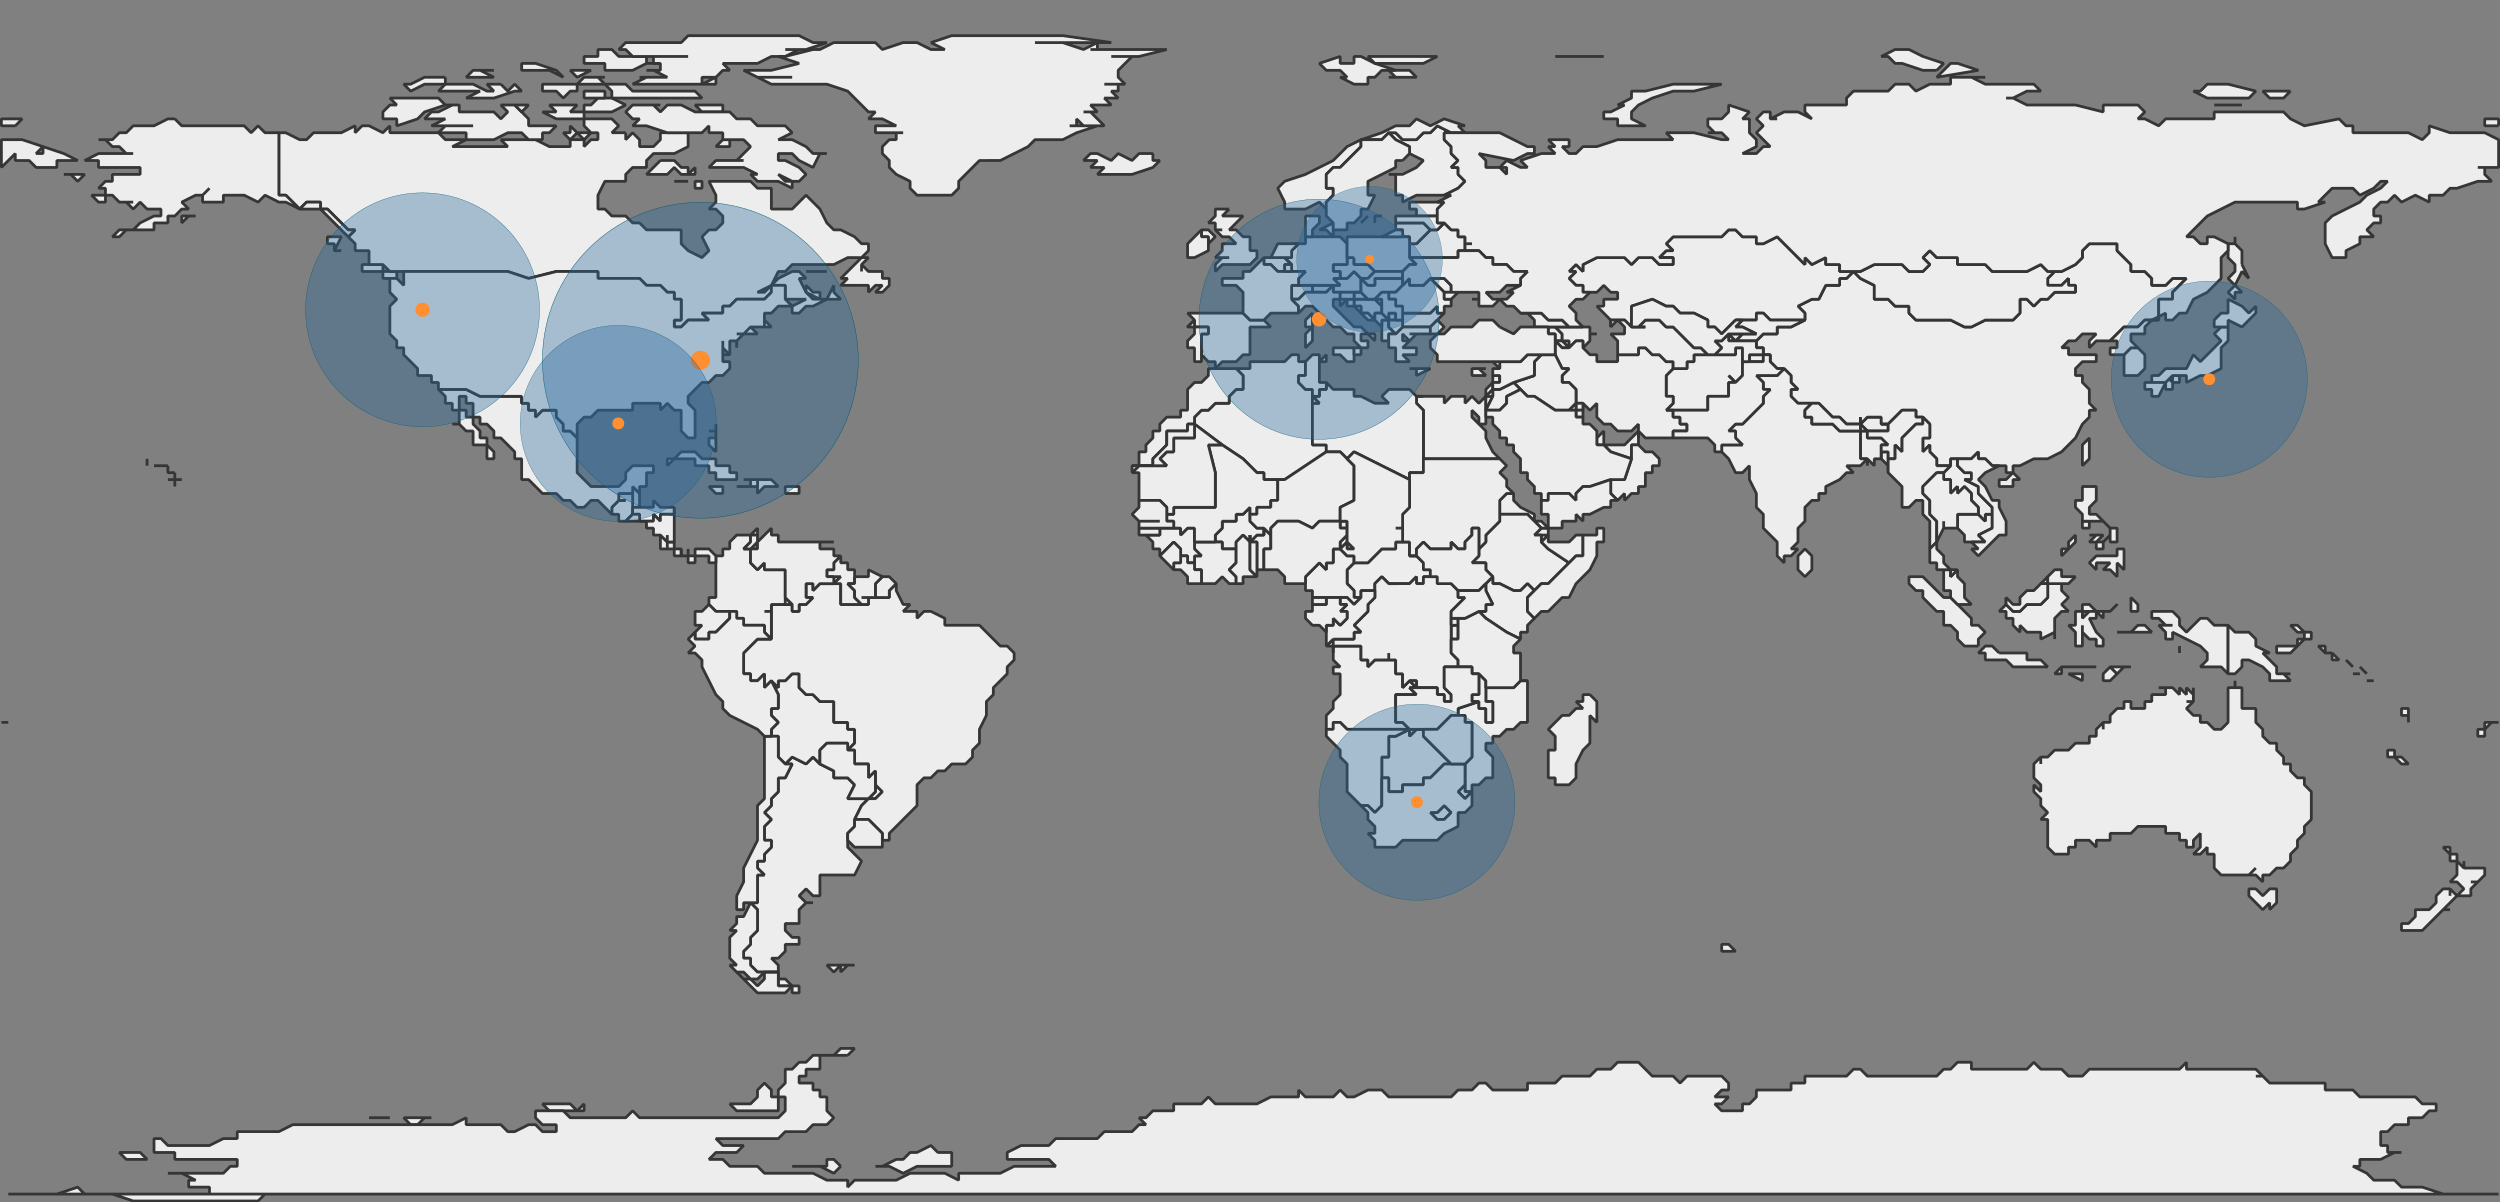 <svg xmlns="http://www.w3.org/2000/svg" viewBox="0 0 800 384.767" height="384.767" width="800"><rect x="0" y="0" width="800" height="384.767" fill="#808080" stroke="none"/><defs><clipPath id="a"><path d="M0 0h3508v2480H0V0z" clip-rule="evenodd"/></clipPath><clipPath id="b"><path d="M0 0h3508v2480H0V0z" clip-rule="evenodd"/></clipPath></defs><path d="M535.404 117.952h4.439v-2.22h2.22v-2.22H555.382v-2.22h2.219v4.44h2.22v-2.22H566.48h-2.22v2.22h-6.66v4.44l-2.219 2.219-2.22-2.22 2.22 2.22h-2.22v4.44H546.502v4.439H533.183l2.22-2.22v-2.22h-2.22V120.171l2.22-2.22zM435.515 206.74v4.44h2.22v2.22l2.22-2.22h4.44v-2.22 2.22h2.22v4.44h2.219v4.44-2.22 2.22l2.22-2.22 2.22 2.22h-2.22l2.22 2.22h-2.22 2.22-6.66v8.878h2.22l2.22 2.22h-19.978l-2.22-2.22h-2.22v2.22h-2.22v-4.44l2.22-2.22v-2.22l2.22-2.219v-6.66h-2.22V213.4h2.22l-2.22-2.22v-4.44h8.88z" opacity=".98" fill="#eee" fill-rule="evenodd" stroke="#333" stroke-width=".894" stroke-linecap="square" stroke-linejoin="bevel" stroke-miterlimit="10"/><path d="M426.637 206.74h-2.22l2.22-2.219v2.22zM444.394 104.633l2.22 2.22h-2.22v2.22h-2.22v-6.66h2.22v2.22zM513.206 142.369h6.66l2.22-2.22 2.219-2.22v4.44h-2.22v4.44l-6.66-2.22-2.219-2.22zM255.717 317.728h-2.22v-2.22h-4.44v-4.44 2.22h2.22l2.22 2.22h2.22v2.22z" opacity=".98" fill="#eee" fill-rule="evenodd" stroke="#333" stroke-width=".894" stroke-linecap="square" stroke-linejoin="bevel" stroke-miterlimit="10"/><path d="M257.937 244.476l2.22-2.22 2.22 2.22 4.438 2.22v2.22h4.44l2.22 2.22-2.22 4.44h6.66l2.219-2.22v-2.22l2.22 2.22-2.22 2.22h-2.22l-2.22 2.219-2.22 4.44v2.22l-2.219 2.219v4.44l2.22 2.22 2.22 2.219-2.22 4.44h-11.099V286.651h-2.22l-2.22-2.22-2.22 2.22 2.22 2.22h2.22-2.22l-2.22 2.219v4.44h-4.439v2.22l2.22 2.219h2.22v2.22h-4.44v2.22l-2.22 2.22h-2.22l2.22 2.219v2.22H242.399l-2.22-2.22v-2.22h-2.22v-2.22l2.22-2.22v-2.22l2.22-2.219V291.091l-2.22-2.22h2.22V279.992h2.22l-2.22-2.22v-2.22h2.22v-2.219l2.22-2.22v-2.22h-2.22v-4.439l2.22-2.22-2.22-2.22 2.22-2.22v-2.219l2.22-2.22v-4.44h2.22l2.22-4.439h-2.22l2.22-2.22 4.439 2.22zM495.448 104.633h2.22l2.22 2.22v2.22h2.22v2.22l-2.22-2.22h-2.22v-2.22h-2.22v-2.22zM269.035 373.221l-2.22 2.22-4.439-2.22h-8.879 11.099v-2.22h2.22l2.22 2.22zM47.062 371.001h-6.66l-2.22-2.22h6.66l2.22 2.22zM300.112 368.782h4.439v4.44h-11.099l-4.44 2.219-4.439-2.22h-4.44 2.22l4.44-2.22h2.22l2.22-2.22h2.22l4.439-2.22 2.22 2.22zM131.412 357.683H138.07h-2.22l-2.22 2.22h-2.22l-2.22-2.22h2.22zM122.533 357.683h2.22-6.66 4.44zM182.466 353.244l2.22 2.22 2.219-2.22v2.22h-11.099l-2.22-2.22h8.88zM249.058 351.024v4.44h-8.88 2.22H235.74l-2.22-2.22h6.66l2.22-2.22v-2.22l2.22-2.22 2.219 2.22v2.22h2.22z" opacity=".98" fill="#eee" fill-rule="evenodd" stroke="#333" stroke-width=".894" stroke-linecap="square" stroke-linejoin="bevel" stroke-miterlimit="10"/><path d="M271.255 337.705h-8.879v4.44h-4.44v2.22h-2.22v2.22h4.44v2.219h2.22v2.22h2.22v4.44l2.22 2.219-2.22 2.22h-4.44l-2.22 2.22H251.278l-2.22 2.22H229.08l2.22 2.219h6.66l-2.22 2.22h-6.66l-2.219 2.22h4.44l2.22 2.22H242.398l2.22 2.219h15.538l4.439 2.22H271.255v2.22l2.22-2.22H286.794l4.439-2.22h11.098l4.44 2.22v-2.22H320.09l4.439-2.22H337.848l-2.22-2.22h-13.32v-2.22l4.44-2.22h8.88l2.22-2.219H351.165l2.22-2.22H362.264l2.219-2.22h2.22l-2.22-2.219h2.22l2.22-2.22H375.582v-2.22H384.462l2.22-2.22 2.219 2.22H402.22l4.439-2.22h8.879v-2.219l2.22 2.22H426.637l2.22-2.22 2.219 2.22h2.22l4.44-2.22h4.439l2.22 2.22H464.371l2.22-2.22h4.44l2.219-2.22h2.22l2.22 2.22H488.79v-2.22h8.878l2.22-2.22H508.767l2.22-2.22h4.439l2.22-2.219H524.305l2.22 2.22 2.22 2.22H535.403l2.22 2.22 2.22-2.22h11.098l2.22 2.22v2.219h-2.22l-2.22 2.22h4.44l-2.22 2.22h-2.22l2.22 2.22H557.6v-2.22h2.22l2.22-2.22v-2.22H573.14v-2.22h4.439v-2.22H590.897l2.22-2.22h2.22l2.22 2.22H619.753l2.22-2.22h2.219l2.22-2.219h4.44v2.22H648.61l2.219-2.22 2.22 2.22H659.709l2.22 2.22h4.439l2.22-2.22h28.857l2.219-2.22v2.22h22.198l2.22 2.22h-2.22 2.22l2.219 2.22H744.059v2.219H752.938l2.22 2.22H772.915l2.22 2.22h4.439v2.22h-2.22l-2.22 2.219h-4.44v2.22h-4.439l-2.22 2.22h-2.22v4.439h2.22v2.22h4.44-2.22l-4.44 2.22H755.158v2.22h-2.22l4.44 2.219 2.22 2.22h6.66l2.219 2.22h6.66l6.658 2.22h17.759H2.666h15.538l6.66-2.22 2.219 2.22h8.879l6.66 2.219H82.577l2.22-2.22H67.038v-2.22H60.38v-2.22h2.22l-4.44-2.22h-4.44H71.48l2.22-2.219h2.22v-2.22H55.94v-2.22H49.282v-4.439h2.22l2.22 2.22H67.04l4.439-2.22h4.44v-2.22H89.236l4.44-2.22h51.053l4.44-2.219v2.22h11.099l2.219 2.22h2.22l4.44-2.22h2.219l2.22 2.22h4.439v-2.22h-4.44l-2.22-2.22v-2.22h8.88l2.22 2.22h17.758l2.22-2.22 2.219 2.22H249.058l2.22-2.22v-4.44h-2.22v-2.219l2.22-2.22v-4.44h2.22l2.219-2.219h2.22l2.22-2.22H266.815l2.22-2.22h4.439l-2.22 2.22zM550.942 302.19h2.22l2.22 2.22h-4.44v-2.22zM721.861 284.432l2.22 2.22 2.22-2.22h2.22v4.44l-2.22 2.219v-2.22l-2.22 2.22-2.22-2.22-2.22-2.22v-2.22h2.22zM717.422 224.499v2.22h4.44v4.44l2.22 2.219v2.22l2.219 2.22h2.22v2.219l2.22 2.22v2.22h2.22v2.22l2.219 2.219h2.22v2.22l2.22 2.22V262.234l-2.22 2.22v2.219l-2.22 2.22v2.22l-2.22 2.22v2.219l-2.22 2.22h-2.22l-2.22 2.22h-2.219v2.219l-2.22-2.22h-2.22l2.22-2.22-2.22 2.22H710.763l-2.219-2.22v-4.439h-2.22v-2.22l-2.22 2.22h-2.22l2.22-2.22v-4.44l-2.22 2.22v2.22h-2.219v-2.22h-2.22v-2.22h-4.44v-2.219H684.126l-2.219 2.22H675.247v2.22h-4.44v2.22l-2.22-2.22h-4.439v2.22h-2.22v2.22h-4.439l-2.22-2.22v-8.88h-2.22l2.22-2.22-2.22-2.22v-2.219l-2.22-2.22v-2.22l2.22 2.22v-2.22l-2.22-2.22v-4.439l2.22-2.22v2.22-2.22h2.22l2.22-2.219h4.44l2.22-2.22h4.439v-2.22h2.22v-2.22l2.22-2.219v2.22-2.22h2.219v-2.22l2.22-2.22h2.22v-2.22h2.22v2.22h4.439v-2.22h2.22v-2.219h4.439v-2.22h-2.22 4.44l2.22 2.22v-2.22l2.219 2.22v-2.22l2.22 2.22v-2.22 4.44h-2.22 2.22l-2.22 2.22 2.22 2.22h2.22v2.22h2.22l2.219 2.219h2.22l2.22-2.22V220.06h2.22v-2.22 2.22h2.219v4.44zM435.515 89.095v4.44H426.636v-2.22l-2.22 2.22h-4.439v-2.22h8.88l-2.22-2.22h4.439l2.22-2.22 2.22 2.22zM499.888 109.073l2.22 2.22h-2.22l-2.22-2.22h2.22z" opacity=".98" fill="#eee" fill-rule="evenodd" stroke="#333" stroke-width=".894" stroke-linecap="square" stroke-linejoin="bevel" stroke-miterlimit="10"/><path d="M504.327 104.633h4.44v2.22h2.22-2.22v2.22l-2.22 2.22v-2.22h-2.22l-2.22 2.22v-2.22h-2.22v-2.22l-2.219-2.22h6.66zM464.372 204.521v-4.44h2.22v4.44h-2.22zM406.659 82.436h4.44l2.22 2.22h-2.22v2.22h-2.22l-2.22-2.22h-2.22v-2.22h2.22zM404.44 182.324h-2.22v-8.88H400l2.22-2.219h2.22v-2.22l2.219 2.22v4.44h-2.22V182.324z" opacity=".98" fill="#eee" fill-rule="evenodd" stroke="#333" stroke-width=".894" stroke-linecap="square" stroke-linejoin="bevel" stroke-miterlimit="10"/><path d="M395.56 175.665h-4.44v-2.22h-2.219v-2.22l2.22-2.22v-2.22h4.44v-2.22h2.219l2.22-2.219v4.44l2.22 2.22h2.22v2.22h-2.22l-2.22 2.219v-2.22 2.22l-2.22-2.22-2.22 2.22v2.22zM604.215 146.808v4.44-2.22l-2.22-2.22h-2.22v2.22l-2.219-2.22v2.22-2.22h-2.22v-8.879h2.22v2.22h4.44l2.22 2.22h-2.22v4.44-2.22h2.22v2.22zM448.834 97.974v2.22h8.879l2.22-2.22v2.22h2.22l-2.22 2.22-2.22 2.22h-8.88v-6.66zM229.08 144.588l-2.22-2.22v-2.22h2.22v4.44zM229.08 137.93h-2.22 2.22zM229.08 137.93v2.219-4.44 2.22zM442.175 97.974v2.22h-2.22v2.22l-2.22-2.22h-2.22v-2.22h-2.22v-2.22h6.66l2.22 2.22zM451.054 77.996h2.22l2.22-2.22 2.219-2.22h2.22l2.22-2.219 2.219 2.22h2.22v2.22h2.22v2.22h2.22-2.22v2.219h-2.22v2.22H451.053v-4.44zM202.443 157.907v-2.22l2.22 2.22v-2.22 6.66h-2.22v-4.44zM257.937 124.61zM262.376 244.476l-2.22-2.22-2.22 2.22-4.439-2.22-2.22 2.22-2.22-2.22V235.598h-2.22v-2.22l2.22-2.219-2.22-2.22v-2.22h2.22v-4.439l-2.22-4.44 2.22 2.22v-2.22h2.22l2.22-2.22h2.22v4.44l2.22 2.22h2.22l2.22 2.22h4.439v6.66h4.439v2.219h2.22v4.44l-2.22 2.219v-2.22h-6.66l-2.219 2.22v4.44z" opacity=".98" fill="#eee" fill-rule="evenodd" stroke="#333" stroke-width=".894" stroke-linecap="square" stroke-linejoin="bevel" stroke-miterlimit="10"/><path d="M273.475 262.234l2.22-4.44 2.22-2.219h2.219l2.22-2.22-2.22-2.22v-4.439l-2.22 2.22v-4.44h-4.44v-4.439h-2.219l2.22-2.22v-4.44h-2.22v-2.219h-4.44v-6.66h-4.439l-2.22-2.219h-2.22l-2.22-2.22v-4.44h-2.219l-2.22 2.22h-2.22v2.22l-2.22-2.22-2.219 2.22v-4.44l-2.22 2.22h-2.22v-2.22h-2.22V208.96l2.22-2.22 2.22-2.219h4.44v-8.879h-2.22 2.22v-2.22h4.44v-2.22 2.22h2.22v2.22h2.219v-2.22h2.22l2.22-2.22h-2.22v-4.439h2.22v2.22l2.219-2.22h4.44v-2.22h2.22l-2.22 2.22h2.22v6.66H277.914v-2.22h-2.22H284.573v-2.22l2.22-2.22v2.22l2.219 4.44h2.22l-2.22 2.22h4.44v2.219l2.22-2.22h2.219l4.44 2.22v2.22h11.098l2.22 2.22 2.22 2.22 2.22 2.219h2.219l2.22 2.22v2.22l-2.22 2.22v2.219l-4.44 4.44v2.22l-2.22 2.219v4.44l-2.219 4.439v4.44l-2.22 2.219v2.22l-2.22 2.22h-4.439l-2.22 2.22h-2.22l-2.22 2.219h-2.219l-2.22 2.22V257.795l-2.22 2.22-2.22 2.22-2.219 2.22-2.22 2.219v2.22h-2.22v-2.22l-2.22-2.22-2.219-2.22h-4.44zM653.05 186.763l2.22-2.22v2.22h-2.22zM601.996 135.71h2.22v2.22h-6.66l-2.22-2.22 2.22-2.22h4.44v2.22zM455.493 235.598l2.22 2.22 2.22 2.219 2.22 2.22 2.219 2.22h-2.22l-2.22 2.22-2.22 2.219h-2.219v2.22h-6.66v2.22h-4.439v-4.44h-2.22v-6.66h2.22v-6.658h2.22l4.44-2.22v2.22l2.22-2.22h2.22v2.22zM433.296 180.104h4.44l2.219-2.22 2.22-2.22h4.44v-2.22h2.219v-2.219 2.22h2.22v4.44h2.22l2.22 2.22v2.219h2.219v2.22h2.22-4.44v2.22h-2.22v-2.22l-2.22 2.22H444.395l-2.22-2.22-2.22 2.22v2.219h-4.439v2.22h-2.22v-2.22l-2.219-2.22v-4.44l2.22-2.219zM260.156 93.534h2.22v2.22l-4.44-2.22v-2.22l2.22 2.22zM264.596 86.875h-6.66 6.66zM126.972 89.095h-4.44v-2.22H115.874v-2.22h6.66v2.22h4.44v2.22zM275.694 84.655v2.22-2.22l2.22 2.22h4.44v2.22h2.22v2.22l-2.22 2.22h-2.22l2.22-2.22h-2.22l-2.22 2.22v-2.22H269.035l2.22-2.22h-2.22l2.22-2.22 2.22-2.22 2.22-2.22h2.22l-2.22 2.22zM106.994 75.777h2.22l-2.22 4.439h2.22-2.22v-2.22h-2.22v-2.22h2.22zM224.64 58.019v2.22h-2.22v-2.22h2.22zM220.201 58.019h-4.44 4.44zM211.322 51.36h4.44l2.22 2.22h2.22v2.219l2.219-2.22v2.22h-4.44l-2.22-2.22-2.22 2.22H206.883l2.22-2.22 2.22-2.22zM233.52 46.92h-4.44l2.22-2.22h2.22v2.22zM189.125 42.48l-2.22 2.22-2.22-2.22-2.22 2.22-2.22-2.22h2.22v-2.22l2.22 2.22h4.44z" opacity=".98" fill="#eee" fill-rule="evenodd" stroke="#333" stroke-width=".894" stroke-linecap="square" stroke-linejoin="bevel" stroke-miterlimit="10"/><path d="M200.223 42.48v2.22l2.22-2.22 2.22 2.22v2.22h4.44l2.22-2.22v-2.22H220.201v4.44l-4.44 2.22h-6.66l-2.22 2.22v2.22h-4.439l-2.22 2.219v2.22H193.564l-2.22 4.44v4.439h2.22l2.22 2.22h4.44l2.22 2.22h2.219l2.22 2.219H217.982v4.44l2.22 2.219 4.439 2.22 2.22-2.22-2.22-4.44 2.22-2.22h2.219l2.22-2.219v-2.22l-2.22-2.22h-2.22l2.22-2.22v-2.219l-2.22-4.44h13.319l2.22 2.22h4.439v6.66h6.66l2.219-2.22 2.22-2.22 2.22 2.22 2.22 2.22 2.219 4.439 2.22 2.22h2.22l4.439 2.22 2.22 2.22h2.22v2.219l-2.22 2.22h-4.44l-4.44 2.22h-13.318l-2.22 2.22h-2.22l-2.22 4.439-4.439 2.22h2.22l4.44-4.44 4.44-2.22h2.219l2.22 2.22h-2.22l2.22 4.44 2.22 2.22h4.439l2.22-4.44v2.22l2.22 2.22h-4.44l-4.44 2.219h-2.22l-2.22 2.22h-2.219v-2.22l4.44-2.22h-6.66v-4.44h-4.44v2.22l-2.219 2.22h-8.879l-2.22 2.22h-2.22v2.22H224.64l2.22 2.22H220.201l-2.22 2.22h-2.22v-2.22h2.22v-6.66h-2.22v-2.22h-2.22l-2.219-2.22h-4.44l-2.22-2.22H191.345v-2.219H178.026l-8.879 2.22-6.66-2.22h-37.735l-2.22-2.22h-4.439v-4.439h-4.44v-2.22l-2.219-2.22 2.22-2.22h-2.22l-2.22-2.219-2.22-2.22-2.22-2.22h-2.219v-2.22h-4.44l-2.22 2.22-2.219-2.22-2.22-2.219h-2.22V42.48h2.22l4.44 2.22h2.22l2.22-2.22H109.214l4.439-2.22v2.22l2.22-2.22h2.22l4.439 2.22 2.22-2.22v2.22h15.538l2.22 2.22H149.17l-4.44 2.22H162.488l-2.22-2.22h11.099l4.44 2.22H182.465V44.7h4.439v2.22l2.22-2.22h2.22v-2.22h-2.22l-2.22-2.22v-2.219h8.879l2.22 2.22-2.22 2.22h4.44z" opacity=".98" fill="#eee" fill-rule="evenodd" stroke="#333" stroke-width=".894" stroke-linecap="square" stroke-linejoin="bevel" stroke-miterlimit="10"/><path d="M146.95 33.602v2.22h11.099l2.22 2.219 2.219-2.22-2.22-2.22h4.44l2.22 2.22 2.22 2.22v2.22h8.878l-2.22 2.22h-2.22v2.22h-4.439l-2.22-2.22h-4.44l-4.439 2.22H149.17v-2.22H140.29l2.22-2.22h8.88H138.07l4.44-2.22H135.851l2.22-2.22h2.22l4.439-2.22h2.22z" opacity=".98" fill="#eee" fill-rule="evenodd" stroke="#333" stroke-width=".894" stroke-linecap="square" stroke-linejoin="bevel" stroke-miterlimit="10"/><path d="M169.147 33.602l-2.22 2.22-2.22-2.22h4.44zM231.3 33.602v2.22h-6.66l-2.22-2.22h8.88z" opacity=".98" fill="#eee" fill-rule="evenodd" stroke="#333" stroke-width=".894" stroke-linecap="square" stroke-linejoin="bevel" stroke-miterlimit="10"/><path d="M209.102 33.602l2.22 2.22 2.22-2.22h4.44l4.439 2.22h11.099l2.22 2.219h4.439l2.22 2.22h8.879l2.22 2.22-4.44 2.22h4.44l4.439 2.219 2.22 2.22h4.439-2.22l-2.22 4.44-4.44-2.22-2.219-2.22h-4.44v2.22h2.22l4.44 2.22 2.22 2.219-2.22 2.22h-2.22l-4.44-2.22 2.22 2.22h2.22v2.22l-4.44-2.22h-6.659l-2.22-2.22h2.22l-4.44-2.22H226.86l2.22-2.22h8.879-2.22l2.22-2.22 2.22-2.219-2.22-2.22h-6.66v-2.22h-4.439v-2.22l-2.22 2.22h-11.099l-6.658-2.22h-4.44l2.22-2.219h-2.22l-2.22-2.22 2.22-2.22h8.88-2.22zM178.026 33.602h6.66l-2.22 2.22h4.439v2.219h-8.879l-4.44-2.22h4.44l-2.22-2.22h2.22zM193.564 35.821H186.905v-2.22h2.22l2.22-2.22h4.439l4.44 2.22-4.44 2.22h-2.22zM133.631 38.041l-6.659 2.22v-2.22h-4.44v-2.22l2.22-2.22h2.22l-2.22-2.22H140.291l2.22 2.22h2.219-2.22l-6.659 2.22-2.22 2.22z" opacity=".98" fill="#eee" fill-rule="evenodd" stroke="#333" stroke-width=".894" stroke-linecap="square" stroke-linejoin="bevel" stroke-miterlimit="10"/><path d="M193.564 31.382H186.905v-2.22h6.66v2.22zM182.466 26.942h2.22v2.22h-2.22l-2.22 2.22-2.22-2.22h-4.44v-2.22h8.88zM160.268 26.942l2.22 2.22 2.22-2.22 2.22 2.22h-2.22l-6.66 2.22h-8.879l4.44-2.22H140.29l2.22-2.22h8.88l4.439 2.22h2.22l-2.22-2.22h4.44z" opacity=".98" fill="#eee" fill-rule="evenodd" stroke="#333" stroke-width=".894" stroke-linecap="square" stroke-linejoin="bevel" stroke-miterlimit="10"/><path d="M191.344 24.723l2.22 2.22h6.66l2.22 2.22h19.977l2.22 2.219H195.783v-2.22l-2.219-2.22H184.685l2.22-2.22h4.44zM142.51 24.723v2.22H135.851l-4.44 2.22-2.22-2.22h2.22l4.44-2.22h6.66zM193.564 24.723H186.905h6.66zM155.829 24.723h-6.66l2.22-2.22h2.22l4.44 2.22h-2.22zM158.048 22.503H151.39h6.66zM189.125 22.503l-4.44 2.22-2.22-2.22h6.66zM178.026 22.503l2.22 2.22-4.44-2.22h-8.879 2.22-2.22v-2.22h4.44l6.659 2.22zM206.883 20.283h4.44-4.44l-4.44 2.22h-8.879v-2.22H186.905v-2.22h4.44v-2.22h4.439l2.22 2.22H206.883v2.22z" opacity=".98" fill="#eee" fill-rule="evenodd" stroke="#333" stroke-width=".894" stroke-linecap="square" stroke-linejoin="bevel" stroke-miterlimit="10"/><path d="M249.058 11.404h6.659l4.44 2.22h4.439l-6.66 2.22H251.278h4.44l-4.44 2.22h-4.44l-4.439 2.22H231.3h2.22-2.22l2.22 2.219h-2.22l-2.22 2.22h-4.44v2.22l4.44-2.22v2.22h-26.637l4.44-2.22h-2.22 8.879l-4.44-2.22h-2.22 4.44v-2.22h-2.22v-2.22H220.202h-17.759l-2.22-2.22h-2.22l2.22-2.22h17.759l2.22-2.219h28.856zM419.977 91.315v2.22h2.22-4.44l-2.22 2.22h-2.219v-4.44h6.66zM249.058 311.069v4.439h4.44l-2.22 2.22h-8.88l-2.22-2.22-2.22-2.22-2.219-2.22 2.22 2.22h2.22l2.22 2.22 2.22-2.22v-2.22h4.439z" opacity=".98" fill="#eee" fill-rule="evenodd" stroke="#333" stroke-width=".894" stroke-linecap="square" stroke-linejoin="bevel" stroke-miterlimit="10"/><path d="M249.058 242.257l2.22 2.22h2.22l-2.22 4.439h-2.22v4.44l-2.22 2.22v2.219l-2.22 2.22 2.22 2.22-2.22 2.22v4.439h2.22v2.22l-2.22 2.22v2.219h-2.22v2.22l2.22 2.22h-2.22V288.871h-2.22l2.22 2.219v6.66l-2.22 2.219v2.22l-2.22 2.22v2.22h2.22v2.219l2.22 2.22h6.66-4.44l-2.22 2.22h-2.22l-2.22-2.22h-2.219l-2.22-2.22h2.22l-2.22-2.22v-6.66l2.22-2.219h-2.22l2.22-2.22v-2.22h2.22l2.22-4.439h-2.22v2.22h-2.22v-4.44l2.22-4.439v-4.44l2.22-4.439 2.22-4.44v-11.099l2.22-2.219v-19.978h2.219v-2.22 2.22h2.22v6.66zM644.17 155.687h-4.439v-2.22h2.22l2.22-2.22 2.22 2.22h-2.22v2.22zM681.906 86.875h4.44l2.22 2.22v2.22h4.439l2.22-2.22h4.439l-2.22 2.22-2.22 2.22v2.22h-4.439V102.413h-4.44l-2.22 2.22h-4.439l-2.22 2.219-2.219 2.22h-4.44l-2.22 2.22v-2.22l2.22-2.22h-4.439l-2.22 2.22h-2.22l-2.22 2.22h2.22v2.219h8.88v2.22h-4.44l-2.22 2.22v2.22h2.22v2.219l2.22 2.22v4.44l2.22 2.219h-2.22v2.22l-2.22 2.22-2.22 4.439-2.22 2.22-2.22 2.22-4.439 2.22h-4.44l-4.439 2.219h-2.22v2.22h-2.22v-2.22h-4.439l-2.22-2.22h-2.219v-2.22l-2.22 2.22H624.193v2.22h-4.44v-2.22l-2.22-2.22v-2.22l-2.219 2.22v-4.44h2.22v-4.439l-2.22-2.22h-2.22v-2.22h-4.44l-2.219 2.22-2.22 2.22h-2.22v-2.22h-4.439l-2.22 2.22v-2.22 2.22h-4.439l-2.22-2.22h-2.22l-2.22-2.22-2.219-2.219h-6.66l-2.219-2.22v-2.22h2.22l-2.22-2.219v-2.22l-2.22-2.22h-2.22l-2.22-2.22v-2.219h-2.219v-2.22h-2.22v-2.22l2.22-2.22h4.44v-2.219h4.44l4.439-2.22v-2.22l-2.22-2.22 4.44-2.219h2.219l2.22-4.44h4.44v-2.219h2.219l2.22-2.22 2.22 2.22 4.439 2.22v4.44h4.44l2.22 2.219h4.439v2.22l2.22 2.22h11.098l4.44 2.22h2.22l4.439-2.22H644.17l2.22-2.22v-4.44h2.22l2.219 2.22 2.22-2.22h2.22l2.22-2.22H664.148v-2.22h-2.22v-2.219l-2.22 2.22h-4.44v-2.22l2.22-2.22h2.22l4.44-2.22 2.219-2.22v-2.219l2.22-2.22H677.467v2.22l2.22 2.22 2.22 2.22v2.22zM395.56 186.763h-2.22l-2.22-2.22-2.219 2.22h-4.44v-4.44h-2.22v-4.439h2.22l-2.22-2.22v-2.22h8.88v2.22h4.44v4.44l-2.22 2.22 2.22 2.22v2.22zM428.856 191.203H419.977v-2.22h-2.22v-4.44l2.22-2.22 2.22-2.219 2.22 2.22v-2.22h2.22v-4.44h2.22v-2.22l2.219-2.219v-2.22 4.44l2.22 2.22h-2.22v-2.22l-2.22 2.22 2.22 2.22h2.22v2.22l-2.22 2.219v4.44l2.22 2.219v2.22h2.22l-2.22 2.22-2.22-2.22h-2.22zM466.592 188.983v2.22h2.22l-2.22 2.22-2.22 2.22V208.96l2.22 2.22v2.22h-4.44V220.06l2.22 2.22v2.219h-2.22v-2.22h-2.22v-2.22H453.274v-2.22h-2.22l-2.22 2.22v-2.22 2.22-4.44h-2.219v-4.439h-2.22v-2.22 2.22h-4.44l-2.219 2.22v-2.22h-2.22v-4.44h-8.879v2.22-4.439h6.66v-2.22h2.22l-2.22-2.22 2.22-2.219 2.22-2.22v-2.22l2.219-2.22v-4.439l2.22-2.22 2.22 2.22H451.053l2.22-2.22v2.22h2.22v-2.22h4.439v2.22h4.439l2.22 2.22z" opacity=".98" fill="#eee" fill-rule="evenodd" stroke="#333" stroke-width=".894" stroke-linecap="square" stroke-linejoin="bevel" stroke-miterlimit="10"/><path d="M426.637 204.521l-2.22 2.22v-6.66h2.22v-2.219l2.22 2.22 2.219-2.22v-2.22h-2.22l2.22-2.22h-2.22v-2.22h2.22l2.22 2.22 2.22-2.22v-2.219h4.439v2.22l-2.22 2.22v2.22l-2.22 2.219-2.22 2.22 2.22 2.22h-2.22v2.22H426.637zM233.52 195.642h-4.44l-2.22-2.22v-2.22h2.22V177.885h2.22v-2.22h2.22v-2.22l2.22-2.219h4.439l2.22-2.22v2.22h-2.22v2.22l-2.22 2.22h2.22v4.44l2.22 2.219 2.22-2.22v2.22H251.277V191.203l2.22 2.22h-2.22v-2.22 2.22h-4.44v2.22h-2.22 2.22v8.879l-2.22-2.22v-2.22h-6.66v-2.22h-2.219v-2.22h-2.22zM217.981 177.884h-2.22v-2.22h-2.22v-2.22 2.22h-2.219v-4.439l2.22 2.22v-2.22 2.22h2.22v2.22h2.22v2.22zM217.981 144.588h4.44l2.22 2.22h4.439v2.22h4.44v2.22h2.22v2.22h-6.66v-2.22h-2.22v-2.22h-4.44v-2.22h-4.439 2.22-4.44l-2.22 2.22v-2.22h2.22l2.22-2.22zM471.031 117.952h4.44-4.44zM473.251 117.952l2.22 2.22h-4.44v-2.22h2.22zM435.515 89.095l-2.22-2.22-2.219 2.22h-2.22v-2.22h-2.22v-2.22h4.44v-2.22h2.22v2.22h4.44l2.219 2.22-2.22 2.22h-2.22z" opacity=".98" fill="#eee" fill-rule="evenodd" stroke="#333" stroke-width=".894" stroke-linecap="square" stroke-linejoin="bevel" stroke-miterlimit="10"/><path d="M419.977 75.777h8.88l2.219 2.22v4.439h2.22-2.22v2.22h-4.44v2.22h2.22v2.219h-2.22l2.22 2.22H415.537v-2.22l2.22-2.22h-4.439v-2.22l-2.22-2.22h2.22v-2.219l2.22-2.22h-2.22 4.44v-2.22h2.22zM495.448 169.005v2.22h-2.22 2.22l-2.22 2.22v-2.22h-2.22l2.22-2.22h2.22z" opacity=".98" fill="#eee" fill-rule="evenodd" stroke="#333" stroke-width=".894" stroke-linecap="square" stroke-linejoin="bevel" stroke-miterlimit="10"/><path d="M426.637 73.557v2.22l-2.22-2.22h-2.22l4.44-2.22v2.22zM422.197 71.337l-2.22 2.22v2.22h-2.22v-6.66h4.44v2.22zM242.398 153.467h4.44l2.22 2.22h-4.44l-2.22 2.22v-4.44zM424.417 144.588l-6.66 4.44-6.659 4.44H404.44v-2.22h-2.22l-4.44-4.44-6.658-4.44-8.88-6.659v-2.22l2.22-2.22h2.22l2.22-2.219h4.44v-2.22l2.22-2.22h2.219v-4.439l-2.22-2.22H400v-2.22H411.099l2.22-2.219h2.219v2.22h2.22v4.44h-2.22v2.219l2.22 2.22h2.22V142.369h4.439v2.22zM222.42 202.301l2.22-2.22h-2.22v-4.439h2.22l2.22-2.22 2.22 2.22h4.44v2.22l-2.22 2.22-2.22 2.22h-2.22v2.22h-4.44v-2.22zM475.47 131.27v4.44h-2.219v-2.22l-2.22-2.22v2.22l2.22 2.22 2.22 2.22v2.219l2.22 4.44 2.22 2.22h-24.418V131.268l-2.22-2.219v-2.22h8.88v2.22l2.219-2.22h4.44v2.22l2.22-2.22 2.219 2.22 2.22-2.22v4.44zM493.229 169.005l-2.22-2.22-2.22-2.219h-8.879v-4.44l2.22-2.22h2.22v2.22l2.22 2.22 4.439 2.22v2.22h2.22l2.22 2.22h-2.22zM380.022 104.633l2.22-2.22-2.22-2.22H397.78l2.22 2.22h4.44l2.219 2.22h-6.66v8.879h-2.22l-2.219 2.22h-4.44l-2.219 2.22v-2.22h-2.22l-2.22-2.22v-6.66h2.22v-2.219h-4.44v-2.22l-2.219 2.22zM453.273 69.117v-2.22h-2.22v-2.22H462.154l-2.22 2.22v2.22h-6.66z" opacity=".98" fill="#eee" fill-rule="evenodd" stroke="#333" stroke-width=".894" stroke-linecap="square" stroke-linejoin="bevel" stroke-miterlimit="10"/><path d="M482.13 164.566h6.66l2.219 2.22 2.22 2.22-2.22 2.22h2.22v2.219l2.22 2.22 6.659 4.44 2.22-2.22-6.66 6.659-2.22 2.22h-2.22l-2.22 2.219-2.219-2.22-2.22 2.22h-2.22l-4.439-2.22h-2.22v-2.22l-2.22-2.22v-2.219h-4.439l2.22-2.22v-2.22l2.22-2.22v-2.219l2.22-2.22 2.22-2.22v-2.219h2.219zM462.152 42.48v2.22l2.22 2.22v2.22l2.22 2.22-2.22 2.22h2.22v2.219l2.22 2.22-2.22 2.22-4.44 2.22H453.273l-4.44 2.219v-2.22h-2.219v-6.66h2.22l4.44-2.219 2.22-2.22-4.44-2.22V46.92l-4.44-2.22-2.22-2.22h2.22l2.22 2.22h4.44l2.22-2.22h2.219l2.22-2.22 4.439 2.22h-2.22zM795.113 233.378v2.22h-2.22v-2.22h2.22zM797.332 231.158l-2.22 2.22v-2.22h4.44-2.22zM2.667 231.158H.447h2.22zM264.596 308.849H273.475h-2.22l-2.22 2.22v-2.22l-2.22 2.22-2.22-2.22zM419.977 102.413v2.22h-2.22v-2.22l2.22-2.22v2.22zM406.659 84.655l2.22 2.22H417.758l-2.22 2.22v2.22h-2.22v4.44h2.22-2.22l2.22 2.219v2.22h-8.88l-2.219 2.22H400l-2.22-2.22v-6.66l-2.219-2.22h-4.44v-2.219h6.66v-2.22H400l2.22-2.22 2.22-2.22v2.22h2.219zM424.417 202.301l-2.22-2.22h-2.22l-2.22-2.219v-2.22h2.22v-2.22h4.44v-2.22h4.44v2.22h2.219l-2.22 2.22h2.22v2.22l-2.22 2.22-2.22-2.22v2.22h-2.22v2.22zM388.901 75.777l-2.22 2.22v-2.22h-2.22v-2.22h2.22l2.22 2.22z" opacity=".98" fill="#eee" fill-rule="evenodd" stroke="#333" stroke-width=".894" stroke-linecap="square" stroke-linejoin="bevel" stroke-miterlimit="10"/><path d="M393.34 66.898l-2.22 2.22h6.66l-2.22 2.22-2.22 2.219h2.22l2.22 2.22H400v4.439h2.22v2.22l-2.22 2.22h-8.88l-2.219 2.22v-2.22l2.22-2.22h2.22-4.44l2.22-2.22v-2.22h4.44l-2.22-2.22h-2.22l-2.22-2.22h2.22-2.22v-2.219h-2.22l2.22-2.22v-2.22h4.44zM491.009 104.633v-2.22l-2.22-2.22h-2.22 6.66l2.22 2.22h4.439l2.22 2.22H491.008zM402.22 184.544h-4.44v2.22h-2.22v-2.22l-2.22-2.22 2.22-2.22v-6.66l2.22-2.219 2.22 2.22v-2.22 11.099l2.22 2.22zM382.242 180.104h-2.22v-2.22h-2.22v-2.22l-2.22-2.22-2.22 2.22-2.219 2.22v-2.22h-2.22v-2.22l-2.22-2.219h4.44v-2.22h6.66v2.22l2.219-2.22h2.22v6.66l2.22 2.22h-2.22v2.22zM364.484 166.786h6.66-6.66z" opacity=".98" fill="#eee" fill-rule="evenodd" stroke="#333" stroke-width=".894" stroke-linecap="square" stroke-linejoin="bevel" stroke-miterlimit="10"/><path d="M366.704 171.225h-2.22v-2.22h6.66v2.22h-4.44zM419.977 193.423v-2.22h4.44v2.22h-4.44zM451.054 117.952H457.713l-4.44 2.22v-2.22h-2.22zM457.713 104.633v2.22h-6.66 2.22l-2.22 2.22-2.22-2.22v2.22h2.22l-2.22 2.22h4.44v2.219h-4.44l2.22 2.22h-4.439v-4.44h-2.22v-4.44h2.22l2.22-2.219h8.879zM297.892 13.624l6.659-2.22h35.516l15.538 2.22h-24.418 8.88l6.659 2.22 4.44-2.22v2.22h-2.22H373.363l-8.88 2.22h-8.878 6.66l-2.22 2.22-2.22 2.219v2.22l2.22 2.22h-6.66 4.44v2.22h-2.22l2.22 2.219h-4.44l2.22 2.22h-6.66l2.22 2.22h-4.439 2.22l2.22 2.219 2.22 2.22h-6.66l-2.22-2.22v2.22h-2.22 8.88l-6.66 2.22-4.44 2.22h-8.878l-2.22 2.219-4.44 2.22-4.439 2.22H313.43l-2.22 2.22-2.22 2.219-2.22 2.22v2.22l-2.219 2.22h-11.099l-2.22-2.22v-2.22l-4.439-2.22-2.22-2.22v-2.22l-2.22-2.22V46.92l2.22-2.22h2.22v-2.22h2.22-8.88v-2.22h6.66l-4.44-2.219h-4.439l2.22-2.22h-2.22l-2.22-2.22-2.22-2.22-2.219-2.219-6.66-2.22h-17.758l-4.439-2.22H253.498h-11.1l-4.44-2.22h8.88l8.879-2.219-6.66-2.22h2.22l8.88-2.22h2.219l4.44-2.22h13.318l2.22 2.22 6.659-2.22h4.44l4.439 2.22h4.44l-4.44-2.22zM200.223 166.786h-2.22v-2.22h-2.22v-2.22l2.22-2.22h2.22-2.22v-2.22h4.44v4.44h2.22-2.22v2.22l-2.22 2.22zM284.573 191.203h-4.44v-4.44l2.22-2.22h2.22l2.22 2.22-2.22 2.22v2.22zM269.035 177.884v2.22h2.22v2.22h2.22v4.44h-2.22l2.22 2.219v2.22l2.22 2.22h-6.66v-6.66h-2.22l2.22-2.22h-4.44v-2.22h2.22v-2.219l2.22-2.22z" opacity=".98" fill="#eee" fill-rule="evenodd" stroke="#333" stroke-width=".894" stroke-linecap="square" stroke-linejoin="bevel" stroke-miterlimit="10"/><path d="M206.883 169.005v-2.22h-2.22v-2.219h-2.22v-2.22h6.66v-2.22l2.22 2.22h4.439v2.22-2.22 2.22h-4.44v2.22l-2.22-2.22v2.22h-2.22v2.22zM439.955 95.754h2.22v2.22l-2.22-2.22h-6.66v2.22h2.22v2.22h2.22l2.22 2.22h-2.22l-2.22-2.22-2.22-2.22h-2.219v-2.22l-2.22 2.22v-2.22h4.44v-2.22h2.22l2.22 2.22h2.219zM237.959 153.467h4.44v2.22h-6.66 4.44v-2.22h-2.22z" opacity=".98" fill="#eee" fill-rule="evenodd" stroke="#333" stroke-width=".894" stroke-linecap="square" stroke-linejoin="bevel" stroke-miterlimit="10"/><path d="M435.515 93.534v-4.44l2.22 2.22h2.22v-2.22h8.879v2.22l-2.22 2.22h-4.44l-2.22 2.22h-2.219l-2.22-2.22zM666.368 217.84l-4.44-2.22h4.44v2.22zM675.247 217.84h-2.22v-2.22l2.22-2.22 2.22 2.22-2.22 2.22zM659.709 213.4h4.44-4.44v2.22h-2.22l2.22-2.22zM670.807 213.4H664.148h6.66zM639.731 208.96h8.88v2.22h4.439l2.22 2.22H644.17l-2.22-2.22H635.292v-2.22h-2.22l2.22-2.22h2.22l2.22 2.22zM697.444 208.96v-2.22 2.22zM681.906 202.301h-4.44 4.44zM688.565 202.301H681.906l2.22-2.22h2.22l2.22 2.22zM697.444 197.862v2.22l2.22 2.22 2.22-2.22 2.22-2.22h2.22l2.219 2.22h4.44v15.538l-2.22-2.22h-6.66l2.22-2.22v-2.22l-2.22-2.22-4.439-2.219-4.44-2.22v2.22h-2.22v-2.22l-2.219-2.22h4.44-2.22l-2.22-2.219h-2.22v-2.22h6.66l2.22 2.22zM677.467 193.423l-2.22 2.22h-8.879v2.219l2.22-2.22h4.44v2.22l-2.22-2.22v2.22h-2.22l2.22 4.44 2.22 2.22v2.219h-2.22v-2.22h-2.22l-2.22-2.22v-2.22 6.66h-2.22v-4.44l-2.22-2.22h2.22v-4.439h2.22v-2.22h2.22l2.22 2.22h4.439l2.22-2.22zM684.126 193.423v2.22h-2.22 2.22-2.22v-4.44l2.22 2.22zM659.709 193.423l2.22 2.22h-2.22l-2.22 2.219v6.66-2.22l-4.44 2.22v-2.22h-4.439l-2.22-2.22v2.22l-2.22-2.22v-2.22h-2.22v-2.22h-2.219l2.22-2.22v-2.22 2.22l2.22 2.22h2.22l2.22-2.22h4.439l2.22-2.22v-4.439h4.439v2.22l2.22 2.22-2.22 2.22zM633.072 206.74h-4.44l-2.22-2.219v-2.22l-2.219-2.22h-2.22v-4.439h-2.22l-2.22-2.22-2.219-2.22v-2.219h-2.22l-2.22-2.22v-2.22h4.44l2.22 2.22 2.22 2.22 2.22 2.22h2.219l2.22 2.22 2.22 2.22 2.22 2.219v2.22h2.219l2.22 2.22-2.22 2.22v2.219zM570.92 117.952l2.22 2.22v2.219l2.219 2.22h-2.22v2.22l2.22 2.22h4.44l-2.22 2.219v2.22h2.22v2.22H586.457l2.22 2.22H595.336v-4.44 2.22l2.22 2.22H604.215v-2.22h-2.22 2.22l2.22-2.22 2.219-2.22h4.44v2.22h2.219v2.22h-2.22l-2.22 2.22-2.22 2.219v4.44l-2.219-2.22v4.44h-2.22v-2.22h-2.22v2.22-4.44h2.22l-2.22-2.22h-4.439v-2.22h-2.22v8.88h2.22l-2.22 2.219h-4.439l2.22 2.22h-2.22l-2.22 2.22-4.44 2.22v2.219h-2.219v2.22h-2.22l-2.22 2.22v4.439l-2.22 2.22v4.439l-2.219 2.22h2.22l-2.22 2.22h-2.22v2.22l-2.22-2.22v-4.44l-2.22-2.22-2.219-2.22v-4.439l-2.22-2.22v-4.44l-2.22-4.439v-4.44l-2.22 2.22h-2.219l-2.22-4.439-2.22-2.22v-2.22h6.66l-2.22-2.22v-2.219h-2.22l2.22-2.22h2.22l2.22-2.22 2.22-2.22 2.22-2.219v-2.22l2.219-2.22h-2.22v-2.219l-2.22-2.22h6.66l2.22-2.22zM386.681 77.996v2.22l-4.44 2.22h-2.219v-4.44l2.22-2.22 2.22-2.22v2.22h2.22v2.22zM517.646 113.512H524.305v-2.22h2.22l2.22 2.22h2.22l2.219 2.22h2.22v2.22l-2.22 2.22V126.83h2.22v2.22l-2.22 2.219h2.22v2.22h2.22v2.22h2.22v2.22h-4.44v2.219h-8.88l-2.22-2.22v-2.22l-2.219 2.22h-4.44l-2.22-2.22h-2.219l-2.22-2.22v-4.439l-2.22 2.22-2.219-2.22v2.22-2.22h-2.22v-4.44l-2.22-2.219h-2.22v-2.22l2.22-2.22h-2.22l-2.219-4.439v-4.44l2.22 2.22h2.22l2.22-2.22h2.219v2.22l2.22 2.22h2.22v2.22H517.645v-2.22z" opacity=".98" fill="#eee" fill-rule="evenodd" stroke="#333" stroke-width=".894" stroke-linecap="square" stroke-linejoin="bevel" stroke-miterlimit="10"/><path d="M499.888 117.952h2.22l-2.22 2.22v2.219h2.22l2.22 2.22v4.44h2.219v2.219h-2.22v-2.22l-2.22 2.22h-4.439l-6.66-4.44h-2.219l-2.22-2.22-2.22-2.219 6.66-2.22v-4.44l2.22-2.219h4.439l2.22 4.44zM368.923 49.14v2.22h2.22l-2.22 2.22-6.659 2.219h-11.099l2.22-2.22h-4.44l2.22-2.22h-4.439l2.22-2.22h2.22l4.439 2.22 2.22-2.22 4.44 2.22 2.219-2.22h4.44zM477.69 124.61l-2.22 2.22h2.22-2.22 2.22l-2.22 4.44v-6.66l2.22-2.219v2.22zM433.296 111.292v4.44h-2.22l-2.22-2.22h-2.22v-2.22h6.66zM419.977 104.633v4.44l-2.22 2.22v-4.44l2.22-2.22z" opacity=".98" fill="#eee" fill-rule="evenodd" stroke="#333" stroke-width=".894" stroke-linecap="square" stroke-linejoin="bevel" stroke-miterlimit="10"/><path d="M426.637 93.534h2.22v2.22h-2.22v2.22l2.22 2.22 2.219 2.22 2.22 2.22h2.22-2.22 2.22l2.22 2.219h2.219v2.22l-2.22-2.22h-2.22v2.22h2.22v2.22h-2.22v2.219h-2.22v-2.22h2.22l-2.22-2.22v-2.22h-2.219l-2.22-2.219h-2.22l-2.22-2.22h-2.219v-2.22l-2.22-2.22h-2.22l-2.22 2.22v-2.22l-2.219-2.219h2.22-2.22 2.22l2.22-2.22H424.417l2.22-2.22v2.22zM229.08 155.687h2.22v2.22h-2.22l-2.22-2.22h2.22zM477.69 124.61h2.22l4.44-2.219 2.22 2.22-4.44 2.22v2.22l-2.22 2.219h-4.44l2.22-4.44v-2.22zM697.444 120.171v2.22h-2.22v2.22h-2.22v-4.44l2.22 2.22v-2.22h2.22z" opacity=".98" fill="#eee" fill-rule="evenodd" stroke="#333" stroke-width=".894" stroke-linecap="square" stroke-linejoin="bevel" stroke-miterlimit="10"/><path d="M710.763 113.512v4.44l-4.44 2.22h-2.22l-4.439 2.219v-2.22h-4.44l-2.22 2.22h-4.439 4.44l-2.22 4.44h-2.22v-2.22h-2.22v-2.22h2.22v-2.22h2.22l2.22-2.22H699.664l2.22-4.439 2.22 2.22 2.22-2.22 2.219-2.22 2.22-2.22-2.22-2.22 2.22-2.219h2.22v4.44l-2.22 2.22v2.219z" opacity=".98" fill="#eee" fill-rule="evenodd" stroke="#333" stroke-width=".894" stroke-linecap="square" stroke-linejoin="bevel" stroke-miterlimit="10"/><path d="M717.422 97.974l2.22 2.22 2.22-2.22v2.22l-2.22 2.22-2.22 2.22-4.44-2.22v2.22h-4.439v-2.22l2.22-2.22h2.22v-4.44l4.439 2.22zM555.381 102.413l-2.22 2.22-2.22 2.22-2.219-2.22h-2.22v-2.22l-4.44-2.22h-4.439l-2.22-2.22h-2.22l-4.439-2.219-6.659 2.22v6.66l-2.22-2.22h-4.44v2.22-2.22l-2.219-2.22-2.22-2.22h2.22v-2.22h4.44v-2.22h-2.22l-2.22-2.22-2.22 2.22h-4.439v-2.22h-2.22l-2.22-2.219 2.22-2.22h-2.22l2.22-2.22 2.22 2.22v-2.22l4.44-2.22H519.865l2.22 2.22 2.219-2.22h4.44l2.22 2.22h4.439v-2.22h-4.44l2.22-2.219h2.22l-2.22-2.22 2.22-2.22h15.538l2.22-2.22h2.22l2.219 2.22h4.44v2.22h2.22l4.439-2.22 2.22 2.22 6.659 6.66v-2.22l2.22 2.22 4.439-2.22v2.22h4.44v2.22h4.439l-2.22 2.219h-2.22v2.22h-4.44l-2.219 4.44h-2.22l-4.44 2.219 2.22 2.22v2.22H566.48l-2.219-2.22h-2.22v2.22H555.381zM488.79 195.642l2.219 2.22-2.22 2.22v2.22h-2.22v2.22l-4.44-2.22-6.658-4.44-2.22-2.22h2.22v-2.22h2.22l-2.22-4.439v-2.22l2.22-2.22v2.22h2.22l4.439 2.22h2.22l2.22-2.22 2.219 2.22-2.22 2.22v4.44z" opacity=".98" fill="#eee" fill-rule="evenodd" stroke="#333" stroke-width=".894" stroke-linecap="square" stroke-linejoin="bevel" stroke-miterlimit="10"/><path d="M555.381 102.413h6.66v-2.22h2.22l2.219 2.22H577.579l-4.44 2.22h-4.44v2.22h-4.439l-2.22 2.22H553.161v-2.22l2.22 2.22 2.22-2.22h4.44l-4.44-2.22h-2.22l2.22-2.22h-2.22zM628.632 173.445v-2.22l-2.22-2.22v-4.439h6.66l2.22 2.22v-2.22h2.22v4.44l-4.44 2.22 2.22 2.219h-6.66zM684.126 111.292l2.22 2.22v4.44l-2.22 2.22h-4.44v-6.66l2.22-2.22h2.22zM444.394 102.413v2.22-4.44h2.22v2.22h-2.22zM504.327 131.27h2.22v2.22h-2.22v-2.22h-2.22l2.22-2.22v2.22z" opacity=".98" fill="#eee" fill-rule="evenodd" stroke="#333" stroke-width=".894" stroke-linecap="square" stroke-linejoin="bevel" stroke-miterlimit="10"/><path d="M633.072 164.566v-2.22l-2.22-2.22v-2.22l-2.22-2.219-2.22 2.22v-2.22l-2.219 2.22v-4.44h-2.22v-2.22l2.22-2.22v-2.219h2.22v2.22l2.22 2.22h2.22v2.22h-2.22l4.439 2.22v2.219l2.22 2.22 2.22 2.22v2.219h-2.22v2.22l-2.22-2.22zM477.69 122.391v-2.22h2.22v2.22h-2.22zM384.462 186.763h-4.44v-2.22l-2.22-2.22h-2.22v-2.219h2.22v-2.22h2.22v2.22h2.22v2.22h2.22v4.44zM431.076 146.808l-2.22-2.22h-4.44v-2.22h-4.439V129.05h2.22l-2.22-2.22h2.22v-2.22h2.22v-2.219l2.22 2.22H433.296v2.22h2.22l4.439 2.22h4.44l-2.22-2.22 2.22-2.22H451.053l2.22 2.22h2.22-2.22v2.22l2.22 2.219v19.978h-4.44v2.22l-8.88-4.44-8.878-4.44-2.22 2.22zM579.798 180.104v2.22l-2.22 2.22-2.22-2.22v-4.44l2.22-2.22 2.22 2.22v2.22zM462.152 257.795l2.22 2.22-2.22 2.22h-2.22l-2.22-2.22h2.22l2.22-2.22zM448.834 75.777v-2.22h-2.22v-2.22h8.88l2.219 2.22-2.22 2.22-2.22 2.22h-2.22v-2.22h-2.22zM413.318 84.655v2.22h-2.22v-2.22h2.22z" opacity=".98" fill="#eee" fill-rule="evenodd" stroke="#333" stroke-width=".894" stroke-linecap="square" stroke-linejoin="bevel" stroke-miterlimit="10"/><path d="M446.614 71.337v-2.22h13.319v2.22h2.22l-2.22 2.22h-2.22l-2.22-2.22h-8.879zM388.901 117.952h6.66l2.219 2.22v4.439h-2.22l-2.22 2.22v2.22h-4.439l-2.22 2.219h-2.22l-2.22 2.22v2.22h-2.219v2.22h-6.66v4.439l-2.219 2.22-2.22 2.22v2.219h-6.659 2.22v-4.44h2.22v-2.22l2.22-2.22v-2.219h2.22v-2.22l2.219-2.22h4.44v-2.22h2.219V124.61l2.22-2.219h2.22l2.22-2.22v-2.22h2.219zM457.713 89.095h4.44l2.219 2.22v2.22h2.22-4.44v2.22-2.22l-2.22-2.22-2.22-2.22zM508.767 222.28l2.22 2.219v6.66l-2.22-2.22V237.817l-2.22 2.219-2.22 4.44v4.439l-2.22 2.22h-4.439v-2.22h-2.22v-8.879h2.22v-4.44l-2.22-2.22 2.22-2.219 2.22-2.22h2.22l2.22-2.22h2.219l-2.22-2.22h2.22v-2.219h2.22zM184.685 140.149v11.099l2.22 2.22 2.22 2.22H198.004l2.22-2.22v-2.22l2.22-2.22H209.102v2.22h-2.22v4.44h-2.22v2.219l-2.22-2.22v2.22h-4.44v2.22h2.22-2.22l-2.22 2.22v2.219l-2.219-2.22-2.22-2.22h-2.22l-2.219 2.22h-2.22l-2.22-2.22h-2.22l-2.219-2.22h-4.44l-2.22-2.219-2.219-2.22h-2.22V146.808h-2.22v-2.22l-2.22-2.22-2.219-2.22h-2.22v-2.219l-2.22-2.22h-2.22v-2.22h-2.219v-4.439h-2.22v-2.22h-2.22v4.44h2.22v2.22h2.22v2.22l2.22 2.22v2.219h2.22v2.22l2.22 2.22v2.22h-2.22v-4.44h-4.44v-4.44h-2.22l-2.22-2.22h-2.219 2.22v-4.44h-2.22v-2.219h-2.22v-2.22l-2.22-2.22h8.88l4.439 2.22h13.319v2.22h2.22v2.22h2.219v2.22l2.22-2.22h4.439v2.22l2.22 2.22v2.22h2.22l2.22 2.219zM444.394 104.633v-2.22h4.44v2.22l-2.22 2.22-2.22-2.22zM373.363 164.566h2.22v-2.22H388.9v-11.098l-2.22-8.88h4.44l6.659 4.44 4.44 4.44h2.22v2.22h4.439v6.658h-2.22v2.22h-4.44v2.22H400v-2.22l-2.22 2.22h-2.219v2.22h-4.44v2.22l-2.219 2.22v2.219h-6.66v-4.44h-2.219l-2.22 2.22v-2.22h-2.22v-2.22h-2.22v-2.219zM431.076 117.952zM431.076 115.732zM619.754 151.248l-2.22 2.22-2.22 2.22v2.219l2.22 2.22v4.439l2.22 2.22V173.445l-2.22 2.22v-8.88l-2.22-2.219v-4.44h-2.22l-2.22 2.22h-2.22V155.687l-2.219-2.22-2.22-2.22v-4.439h2.22v-4.44l2.22 2.22v-4.44l2.22-2.219 2.22-2.22h2.22v-2.22l2.219 2.22v4.44h-2.22v4.44l2.22-2.22v2.22l2.22 2.22v2.219h4.439l-2.22 2.22h-2.22z" opacity=".98" fill="#eee" fill-rule="evenodd" stroke="#333" stroke-width=".894" stroke-linecap="square" stroke-linejoin="bevel" stroke-miterlimit="10"/><path d="M442.175 102.413v2.22l-2.22-2.22v-2.22h2.22l2.22 2.22h-2.22zM593.117 86.875h2.22l4.439-2.22h8.879l2.22 2.22h4.44l2.219-2.22-2.22-2.22 2.22-2.219 2.22 2.22H626.413v2.22H635.292l2.22 2.22H648.61l4.439-2.22 2.22 2.22h2.22l-2.22 2.219v2.22h4.439l2.22-2.22v2.22h2.22v2.22h-6.66l-2.22 2.22h-2.22l-2.22 2.219-2.219-2.22h-2.22v4.44l-2.22 2.22H635.292l-4.439 2.22h-2.22l-4.439-2.22H613.094l-2.22-2.22v-2.22h-4.439l-2.22-2.22h-4.44v-4.44l-4.439-2.219-2.22-2.22zM475.47 220.06h8.88l2.22-2.22h2.22V231.159h-2.22l-2.22 2.219h-2.22l-2.22 2.22h-2.22v2.22h-2.22v2.219l2.22 2.22V248.916h-2.22l-2.219 2.22h-2.22v2.22h-2.22v-8.88l2.22-2.22v-11.098h-2.22v-2.22h-2.22v-2.22l6.66-2.22v2.22h2.22v4.44h2.22v-6.66h-2.22v-4.439zM373.363 164.566v-2.22l-2.22-2.22h-6.66V151.247h-2.219l2.22-2.22h8.879l-2.22-2.219 2.22-2.22h2.22v-4.44h6.659v-4.439l8.879 6.66h-4.44l2.22 8.879v11.098h-13.319v2.22h-2.22z" opacity=".98" fill="#eee" fill-rule="evenodd" stroke="#333" stroke-width=".894" stroke-linecap="square" stroke-linejoin="bevel" stroke-miterlimit="10"/><path d="M475.47 220.06v4.439h2.22v6.66h-2.22v-4.44h-2.219v-2.22h-2.22v-2.22h2.22v-6.66h-2.22 2.22l2.22 2.22v2.22zM624.193 182.324v2.22l2.22-2.22v2.22l2.22 2.22v4.439l2.22 2.22h-4.44l-2.22-2.22v-2.22h-2.22v-6.66h2.22zM661.928 186.763H655.27v4.44l-2.22 2.22h-4.439l-2.22 2.22h-2.22l-2.22-2.22v-2.22l2.22 2.22h2.22v-2.22l2.22-2.22h2.22l2.22-2.22h2.22v-2.22l2.22-2.22h2.219v2.22h4.44l-2.22 2.22zM435.515 257.795l-2.22-2.22-2.219-2.22V244.476l-2.22-2.22v-2.219l-2.22-2.22-2.22-2.22v-2.22h2.22v-2.219h2.22l2.22 2.22h24.418-2.22l-2.22 2.22v-2.22l-4.44 2.22h-2.22v6.659h-2.22v15.538l-2.22 2.22-2.219-2.22h-2.22zM766.256 242.257h2.22l2.22 2.22h-2.22l-2.22-2.22h-2.22v-2.22h2.22v2.22zM404.44 171.225v-2.22h-2.22l-2.22-2.22v-2.219h2.22v-2.22h4.439v-2.22h2.22v-6.659h2.22l6.659-4.44 6.659-4.439h4.44l2.219 2.22 2.22 2.22V160.127l-4.44 2.22v4.439h2.22v2.22h-2.22v-2.22H422.197l-2.22 2.22-4.44-2.22H408.879l-2.22 2.22v2.22l-2.219-2.22v2.22z" opacity=".98" fill="#eee" fill-rule="evenodd" stroke="#333" stroke-width=".894" stroke-linecap="square" stroke-linejoin="bevel" stroke-miterlimit="10"/><path d="M417.758 186.763h-6.66v-2.22l-2.22-2.22h-4.439V175.665h2.22V169.006l2.22-2.22H415.538l4.44 2.22 2.219-2.22h6.66v2.22h2.219v2.22l-2.22 2.22v2.22h-2.22v4.44h-2.22v2.219l-2.219-2.22-2.22 2.22-2.22 2.22v2.22zM211.322 171.225h-2.22v-2.22h-2.22v-2.22 2.22-2.22h2.22v-2.219l2.22 2.22v-2.22h4.44v-2.22 11.099h-2.22v-2.22 2.22l-2.22-2.22zM413.318 77.996h2.22l-2.22 2.22v2.22h-2.22l2.22 2.22-2.22-2.22h-4.44l2.22-4.44h4.44zM462.152 38.041l6.66 2.22h-2.22l2.22 2.22h-6.66 2.22l-4.44-2.22-2.22 2.22h-2.219l-2.22 2.22h-4.44l-2.219-2.22h-2.22l-2.22 2.22H435.516v2.219l-2.22 2.22-4.439 4.44h-2.22l-2.22 2.219v4.44h2.22v2.22l-2.22 2.219v2.22l-2.219-2.22-4.44 2.22H411.099v-2.22l-2.22-4.44 2.22-2.22 6.66-2.22 4.439-2.219 4.44-2.22 4.439-4.439 4.44-2.22 6.659-2.22 4.44-2.22h4.439l2.22-2.219 4.439 2.22 4.44-2.22zM453.273 24.723H444.394h2.22l-2.22-2.22h6.66l2.22 2.22z" opacity=".98" fill="#eee" fill-rule="evenodd" stroke="#333" stroke-width=".894" stroke-linecap="square" stroke-linejoin="bevel" stroke-miterlimit="10"/><path d="M439.955 20.283l6.66 2.22h-4.44l-2.22 2.22h-2.22v2.22h-4.44l-4.439-2.22h2.22l-2.22-2.22h-4.44l-2.219-2.22 6.66-2.22v2.22h4.439v-2.22h2.22l4.439 2.22z" opacity=".98" fill="#eee" fill-rule="evenodd" stroke="#333" stroke-width=".894" stroke-linecap="square" stroke-linejoin="bevel" stroke-miterlimit="10"/><path d="M455.493 18.063h4.44l-4.44 2.22H439.954l-2.219-2.22h17.759zM595.336 135.71v2.22H588.677l-2.22-2.22H579.798v-2.22h-2.22v-2.22l2.22-2.22h2.22l2.22 2.22 2.22 2.22h2.22l2.219 2.22h4.44zM784.014 284.432v2.22-2.22l2.22 2.22-2.22 2.22-2.22 2.219h2.22-2.22l-2.22 2.22-2.22 2.22-2.219 2.22h-6.66v-2.22h2.22l2.22-2.22v-2.22h4.44l2.22-2.22v-2.22l2.22-2.22h2.219z" opacity=".98" fill="#eee" fill-rule="evenodd" stroke="#333" stroke-width=".894" stroke-linecap="square" stroke-linejoin="bevel" stroke-miterlimit="10"/><path d="M786.234 275.553l2.22 2.22v-2.22 2.22H795.113v2.22l-2.22 2.219h-2.22 2.22l-2.22 2.22v2.22h-4.44l2.22-2.22-2.22-2.22h-2.219l2.22-2.22v-4.44h-2.22v-2.219l-2.22-2.22h2.22v2.22h2.22v2.22zM528.744 149.028v2.22h-2.22v4.44h-2.22v2.219h-2.219l-2.22 2.22v-2.22l-2.22 2.22-2.22-2.22v-4.44h4.44l2.22-6.659v-4.44h2.22l2.22 2.22h2.22l2.22 2.22v2.22h-2.22zM524.305 140.149v-2.22 2.22zM566.48 113.512v2.22l2.22 2.22h2.22l-2.22 2.22h-6.66l2.22 2.219v2.22h2.22l-2.22 2.22v2.22l-2.22 2.219-2.22 2.22-2.22 2.22h-2.219l-2.22 2.22h2.22v2.219l2.22 2.22h-6.66v2.22h-2.219v-2.22l-2.22-2.22H535.403v-2.22h4.44v-2.22h-2.22v-2.22h-2.22v-2.22h-2.22H546.504v-4.439H553.161v-4.439h2.22l-2.22-2.22 2.22 2.22 2.219-2.22v-4.44h6.66v-2.219h2.219zM229.08 180.104h-2.22v-2.22h-4.44v2.22h-2.219v-2.22h-2.22v-2.22 2.22h2.22v-2.22 2.22h2.22v-2.22h4.44l2.219 2.22v2.22zM246.838 233.378v2.22h-2.22l-2.22-2.22-4.44-2.22-4.439-2.22-2.22-2.22v-2.22l-2.22-2.219-2.219-4.44-2.22-4.439v-2.22l-2.22-2.22h-2.219l2.22-2.22-2.22-2.219 2.22-2.22v2.22h4.44v-2.22h2.219l2.22-2.22 2.22-2.219v-2.22h2.22v2.22h2.219v2.22h6.66v2.22l2.219 2.22h-4.44l-2.22 2.219-2.22 2.22V215.62h2.22v2.22h2.22l2.22-2.22v4.44l2.22-2.22 2.22 4.44v4.439h-2.22v2.22l2.22 2.22-2.22 2.219zM679.686 177.884v4.44l-2.22-2.22v4.44l-2.219-2.22h-2.22l2.22-2.22h-4.44v2.22l-2.22-2.22 2.22-2.22h6.66v-2.22h2.22v2.22zM673.027 173.445v2.22h-2.22v-2.22h2.22l2.22-2.22-2.22 2.22zM661.928 175.665l-2.22 2.22v-2.22h2.22v-2.22l2.22-2.22v2.22l-2.22 2.22z" opacity=".98" fill="#eee" fill-rule="evenodd" stroke="#333" stroke-width=".894" stroke-linecap="square" stroke-linejoin="bevel" stroke-miterlimit="10"/><path d="M668.588 171.225h4.44l-2.22 2.22h-2.22l2.22-2.22h-2.22zM677.467 169.005v4.44h-2.22v-4.44h2.22zM668.588 166.786v2.22h-2.22v-2.22h2.22z" opacity=".98" fill="#eee" fill-rule="evenodd" stroke="#333" stroke-width=".894" stroke-linecap="square" stroke-linejoin="bevel" stroke-miterlimit="10"/><path d="M668.588 155.687h2.22v4.44l-2.22 2.22v2.219h2.22l2.22 2.22 2.219 2.22-2.22-2.22H666.368v-2.22l-2.22-2.22v-2.22h2.22v-4.439h2.22zM744.059 208.96l-2.22-2.22h2.22v2.22h2.22-2.22zM735.18 206.74l-2.22 2.22h-4.44v-2.22h6.66v-2.219h2.22l-2.22 2.22zM726.3 211.18l2.22 2.22v2.22h4.44-2.22l2.22 2.22h-6.66v-2.22l-2.219-2.22-4.44-2.22h-2.219v2.22l-2.22 2.22h-2.22v-15.538l2.22 2.22h4.44l2.22 2.22v2.219l4.439 2.22h-2.22l2.22 2.22zM739.62 204.521h-2.22v-2.22h-2.22l-2.22-2.22h2.22l2.22 2.22h2.22v2.22zM433.296 82.436h-2.22v-6.66h19.978v6.66l2.22 2.22h-2.22l-2.22 2.22h-8.88l-2.219-2.22h-4.44v-2.22zM253.497 155.687h2.22v2.22h-4.44v-2.22h2.22zM688.565 102.413l-2.22 2.22v2.22h-4.439v2.22l2.22 2.22h-2.22l-2.22 2.219h-4.439v-2.22h2.22v-2.22h-2.22l2.22-2.22 2.22-2.219h4.439l2.22-2.22h2.22zM380.022 104.633l2.22-2.22v2.22h4.44v2.22h-2.22V115.732h-2.22v-4.44h-2.22v-2.22l2.22-2.22v-2.219h-2.22zM262.376 244.476v-4.439l2.22-2.22H271.255v2.22h2.22v4.44h4.44v4.439l2.219-2.22v6.66l-2.22 2.22H271.255l2.22-4.44-2.22-2.22h-4.44v-2.22l-4.439-2.22zM510.986 142.369v-2.22l2.22-2.22v4.44h-2.22zM448.834 91.315l2.22-2.22v2.22h4.44l2.219-2.22 2.22 2.22 2.22 2.22v2.22h2.219v2.219h-2.22v2.22h-2.22v-2.22l-2.22 2.22H448.834v-2.22h-2.219v-2.22h-2.22v-2.22h2.22l2.22-2.22zM717.422 84.655l2.22 4.44-2.22-2.22-2.22 4.44 2.22 2.22h-2.22v2.22l-2.22-2.22 2.22-2.22-2.22-2.22 2.22-2.22v-2.22l-2.22-2.22v-4.439h2.22v-2.22 2.22l2.22 2.22v4.44z" opacity=".98" fill="#eee" fill-rule="evenodd" stroke="#333" stroke-width=".894" stroke-linecap="square" stroke-linejoin="bevel" stroke-miterlimit="10"/><path d="M448.834 75.777h-6.66l4.44-2.22h2.22v2.22zM11.546 49.14h2.22v-2.22l6.659 2.22 4.44 2.22h-6.66v2.22h-6.66l-2.219-2.22h-4.44v-2.22l-2.22 2.22-2.219 2.22V44.7h6.66l6.659 2.22-2.22 2.22zM799.552 40.26h-4.44v-2.219h4.44v2.22zM4.887 40.26H.447v-2.219h6.66l-2.22 2.22zM717.422 33.602h-8.879 8.879zM732.96 29.162l-2.22 2.22h-4.44l-2.219-2.22h8.88zM721.861 29.162l-2.22 2.22H706.324l-4.44-2.22h2.22l2.22-2.22h6.66l8.878 2.22zM526.525 40.26h-8.88v-2.219h-4.439v-2.22h2.22l4.44-2.22h-2.22l4.44-2.22v-2.219h4.439l8.879-2.22h15.538l-8.88 2.22h-6.658l-6.66 2.22-4.44 2.22-2.219 2.22v2.219l4.44 2.22z" opacity=".98" fill="#eee" fill-rule="evenodd" stroke="#333" stroke-width=".894" stroke-linecap="square" stroke-linejoin="bevel" stroke-miterlimit="10"/><path d="M635.292 26.942h15.538l2.22 2.22h-4.44l-4.44 2.22h-2.22 2.22l4.44 2.22h15.539l8.878 2.22v-2.22h11.099l2.22 2.22-2.22 2.219h2.22l4.44 2.22 2.219-2.22h15.538v-2.22h22.197l2.22 2.22 4.44 2.22 11.098-2.22 2.22 2.22h2.22v2.22H770.696l4.44 2.22 2.219-2.22v-2.22l6.659 2.22h11.099l4.44 2.22v8.878h-6.66 2.22v2.22l2.22 2.22h-4.44l-6.66 2.22h-2.219l-2.22 2.22h-4.44v2.219l-4.439-2.22-4.44 2.22-2.219-2.22-2.22 2.22h-2.22l-2.22 2.22v2.22h2.22v2.22h-2.22l-2.219 2.219 2.22 2.22h-4.44v2.22l-4.439 2.219v2.22h-4.44l-2.22-4.44V71.337l2.22-2.22 4.44-2.22 4.44-2.22 2.22-2.219 4.439-2.22 2.22-2.22h-2.22l-2.22 2.22-4.44 2.22-2.22-2.22h-6.658l-4.44 4.44h2.22l-6.66 2.22h-2.22v-2.22h-19.977l-8.879 4.44-6.659 6.659h2.22l2.22 2.22h2.22v-2.22h2.219l4.44 2.22v2.219l-2.22 2.22V89.095l-4.44 4.44-4.44 2.22-2.219 4.439h-2.22l-2.22 2.22h-2.22v-2.22l-4.439 2.22h2.22v-6.66h4.44v-2.22l2.22-2.22 2.219-2.219h-4.44l-2.22 2.22h-4.439v-2.22l-2.22-2.22h-4.439v-2.22l-2.22-2.22-2.22-2.219v-2.22H668.588l-2.219 2.22v2.22l-2.22 2.22-4.44 2.22h-4.439l-2.22-2.22-4.439 2.22h-11.099l-2.22-2.22H626.413v-2.22H619.754l-2.22-2.22-2.219 2.22 2.22 2.22-2.22 2.22h-4.44l-2.22-2.22H599.776l-4.439 2.22H588.677v-2.22h-4.44v-2.22l-4.439 2.22-2.22-2.22v2.22l-6.659-6.66-2.22-2.22-4.439 2.22h-2.22v-2.22h-4.44l-2.219-2.22h-2.22l-2.22 2.22H535.405l-2.22 2.22 2.22 2.22h-2.22l-2.22 2.22h4.44v2.22h-4.44l-2.22-2.22h-4.44l-2.219 2.22-2.22-2.22H510.986l-4.439 2.22v2.22l-2.22-2.22-2.22 2.22h2.22l-2.22 2.219 2.22 2.22h2.22v2.22h2.22l-2.22 2.22h-2.22l-2.22 2.219 2.22 2.22v2.22l2.22 2.22h-4.44l-2.22-2.22h-4.439l-2.22-2.22H486.57l-2.22-2.22h-2.22l-2.219-2.22h2.22l2.22-2.22h-2.22l4.44-2.22h-2.22 2.22v-2.219l2.22-2.22h-4.44l-2.22-2.22h-4.44v-2.22h-2.22l-2.219-2.219h-4.44v-2.22h2.22-2.22v-2.22h-2.22v-2.22h-2.219l-2.22-2.219h-2.22v-4.44l2.22-2.22h-2.22l4.44-2.219h-2.22l4.44-2.22 2.22-2.22-2.22-2.22V53.58h-2.22l2.22-2.22-2.22-2.22V46.92l-2.22-2.22v-2.22h17.759l8.878 4.44h2.22v2.22h-2.22l-4.44 2.22-11.098-2.22 2.22 2.22v2.22h4.44l2.219 2.219v-2.22h-2.22l2.22-2.22 4.44 2.22h2.22l-2.22-2.22 6.659-2.22h4.439l-2.22-2.219h2.22l-2.22-2.22h6.66v2.22h-2.22l2.22 2.22h2.22l2.219-2.22h4.44l6.659-2.22h2.22-2.22H535.404l-2.22-2.22h8.879l8.879 2.22h2.22l-2.22-2.22h-4.44 2.22l-2.22-2.22v-2.219h4.44l2.22-2.22v-2.22l6.659 2.22-2.22 2.22h2.22v4.44l2.22 2.22v2.219l-4.44 2.22h4.44l2.22-2.22h2.219l-2.22-2.22-2.22-2.22 2.22-2.22-2.22-2.219 2.22-2.22h2.22v2.22h2.22-2.22l4.44-2.22h4.439l4.44 2.22-2.22-2.22v-2.22H590.897v-2.22l2.22-2.219h11.099l2.22-2.22h4.439l2.22 2.22 4.439-2.22H624.193v-2.22h11.099-4.44l4.44 2.22zM633.072 22.503l-13.318 2.22 4.439-4.44h2.22l6.659 2.22zM513.206 18.063H502.107h2.22-6.659H513.207zM619.754 22.503h-4.44l-6.66-2.22h-2.219l-2.22-2.22h-2.22l4.44-2.22h4.44l4.44 2.22 6.658 2.22-2.22 2.22zM466.592 197.862v2.22h-2.22v-2.22h2.22zM382.242 135.71v4.439h-6.66v4.44h-2.22l-2.219 2.22 2.22 2.219h-8.88l-2.219 2.22v-2.22h6.66v-2.22l2.22-2.22 2.219-2.22v-4.439H380.022v-2.22h2.22zM493.229 160.126v-2.22h-2.22v-2.219l-2.22-2.22v-2.22h-2.22v-4.439l-2.22-2.22v-2.22h-2.22v-2.22h-2.219v-2.219l-2.22-2.22v-2.22h-2.22v-2.22h4.44l2.22-2.219v-2.22l4.44-2.22 2.22 2.22h2.219l6.659 4.44h6.66v2.22h2.219v2.22h2.22l2.22 2.22v4.439h2.22l2.219 2.22 6.66 2.22-2.22 6.658h-4.44l-6.66 2.22h-2.219l-2.22 2.22v2.22l-2.22-2.22H495.449v2.22h-2.22zM473.251 175.665v-6.66h-2.22v2.22l-2.22 2.22v2.22h-2.22l-2.219-2.22v2.22h-6.66l-2.219-2.22-2.22 2.22v2.22h-2.22v-4.44h-2.22v-4.44h-2.219 2.22v-4.44l2.22-2.219v-11.099h4.44v-4.439h24.416l2.22 2.22-2.22 2.22 2.22 2.22v2.22l2.22 2.219h-2.22l-2.22 2.22V166.785l-2.22 2.22-2.22 2.22v2.219l-2.219 2.22z" opacity=".98" fill="#eee" fill-rule="evenodd" stroke="#333" stroke-width=".894" stroke-linecap="square" stroke-linejoin="bevel" stroke-miterlimit="10"/><path d="M473.251 175.665v2.22l-2.22 2.22h4.44v2.219l2.22 2.22-2.22 2.22-2.22 2.219h-6.66l-2.219-2.22h-4.44v-2.22h-2.22v-2.22h-2.219v-2.219l-2.22-2.22h-2.22 2.22v-2.22l2.22-2.22 2.22 2.22H464.372v-2.22l2.22 2.22h2.22v-2.22l2.22-2.219v-2.22h2.219v6.66zM364.484 166.786l-2.22-2.22 2.22-2.22v-2.22h6.66l2.219 2.22v4.44h2.22v2.22H364.483v-2.22h6.66-6.66zM759.597 217.84h-2.22 2.22zM755.157 215.62h-2.22 2.22zM757.377 215.62l-2.22-2.22 2.22 2.22zM752.938 213.4l-2.22-2.22 2.22 2.22zM748.498 211.18h-2.22v-2.22l2.22 2.22zM375.583 182.324l-2.22-2.22-2.22-2.22 2.22-2.22 2.22-2.22 2.22 2.22v4.44h-2.22v2.22zM206.883 166.786h-6.66l2.22-2.22h2.22v2.22h2.22zM506.547 175.665v2.22h-2.22l-2.22 2.22-6.659-4.44-2.22-2.22 2.22-2.22v2.22h6.66l2.22-2.22h2.219v4.44z" opacity=".98" fill="#eee" fill-rule="evenodd" stroke="#333" stroke-width=".894" stroke-linecap="square" stroke-linejoin="bevel" stroke-miterlimit="10"/><path d="M508.767 171.225h2.22v-2.22h2.22v4.44h-2.22v4.44l-2.22 4.439-2.22 2.22-2.22 2.22-2.22 4.439h-2.22l-2.219 2.22-2.22 2.22h-2.22l-2.22 2.219-2.219-2.22v-4.44l2.22-2.219 2.22-2.22h2.22l2.219-2.22 6.66-6.659h2.219V171.225h2.22zM444.394 95.754h2.22v2.22h2.22v4.44h-2.22v-2.22h-2.22v2.22l-2.22-2.22v-4.44h-2.22l2.22-2.22h2.22v2.22zM273.475 184.544h4.44v-2.22l4.439 2.22-2.22 2.22v4.439h-4.44 2.22v2.22h-2.22l-2.22-2.22v-2.22l-2.219-2.22h2.22v-2.22zM439.955 86.875h8.879v2.22h-8.88v2.22h-2.219l-2.22-2.22h2.22l2.22-2.22zM428.856 93.534h6.66-2.22v2.22h-4.44v-2.22zM448.834 51.36h-2.22v2.22l-4.44 2.219-4.439 2.22v4.44h2.22l-2.22 4.439h-2.22v2.22l-2.22 2.22h-2.219v2.219h-4.44v-2.22l-2.22-2.22v-4.44l2.22-2.219v-2.22h-2.22v-4.44l2.22-2.219h2.22l4.44-4.44 2.22-2.219V44.7H442.174l2.22-2.22 2.22 2.22 4.439 2.22v2.22l-2.22 2.22zM437.735 69.117l-2.22 2.22 2.22-2.22zM442.175 69.117h-2.22v2.22-2.22h2.22zM444.394 55.799h2.22-2.22zM471.031 253.355l-2.22 2.22-2.22-2.22 2.22-2.22v2.22h2.22zM484.35 122.391l-4.44 2.22h-2.22v-2.22h2.22v-2.22h-2.22v-2.22h2.22v-2.22h6.66l2.22-2.219h4.439l-2.22 2.22v4.44l-6.66 2.219zM431.076 169.005v-2.22h-2.22v-4.439l4.44-2.22V149.027l-2.22-2.219 2.22-2.22 8.879 4.44 8.879 4.44v8.878l-2.22 2.22v4.44h-2.22 2.22v4.439h-2.22v2.22h-4.44l-2.22 2.22-2.219 2.22h-4.44v-2.22h-2.219l-2.22-2.22 2.22-2.22v2.22h2.22l-2.22-2.22v-4.44zM402.22 182.324v2.22l-2.22-2.22v-11.099 2.22h2.22v8.879zM626.413 169.005h-4.44v-2.22 2.22l-2.22 4.44v2.22l2.22 2.22v2.22l2.22 2.219h2.22l-2.22 2.22v-2.22h-4.44v-2.22h-2.22v-2.22 2.22-4.44l2.22-2.22V166.786l-2.22-2.219v-4.44l-2.219-2.22v-2.219l2.22-2.22 2.22-2.22h2.22v2.22h2.219v4.44l2.22-2.22v2.22l2.22-2.22 2.22 2.22v2.22l2.219 2.22v2.219h-6.66v4.44zM557.6 106.853l-2.219 2.22-2.22-2.22v2.22h8.88v2.22h2.22v2.219h-4.44v2.22h-2.22v-4.44h-2.22v2.22H548.722l2.22-2.22-2.22-2.22h2.22l2.22-2.22h4.439zM535.404 117.952v-2.22h-2.22l-2.22-2.22h-2.22l-2.22-2.22h-2.22v2.22H517.646v-4.44l-2.22-2.22h4.44v-2.219l-2.22-2.22-2.22 2.22v-2.22h4.44l2.22 2.22h4.44-2.22l2.22-2.22h4.44l2.219 2.22h2.22l2.22 2.22 2.219 2.22 2.22 2.22h2.22l2.22 2.219h-4.44v2.22h-2.22v2.22h-4.44zM675.247 213.4h6.66-2.22l-2.22 2.22-2.22-2.22zM264.596 173.445h2.22-2.22zM419.977 129.05v-4.44h-2.22l-2.22-2.219v-2.22h2.22v-4.44l2.22-2.219h2.22v2.22l2.22-2.22v2.22h-2.22V122.39h2.22v2.22h-2.22v2.22h-2.22l2.22 2.22h-2.22z" opacity=".98" fill="#eee" fill-rule="evenodd" stroke="#333" stroke-width=".894" stroke-linecap="square" stroke-linejoin="bevel" stroke-miterlimit="10"/><path d="M479.91 104.633l4.44 2.22 2.22-2.22H495.448v2.22h2.219V113.512h-8.879l-2.22 2.22H479.91v2.22l-2.22-2.22h2.22-19.978v-2.22l-2.22-2.22v-2.22l2.22-2.22h2.22l2.22-2.219h6.66l2.219-2.22h4.44l2.22 2.22z" opacity=".98" fill="#eee" fill-rule="evenodd" stroke="#333" stroke-width=".894" stroke-linecap="square" stroke-linejoin="bevel" stroke-miterlimit="10"/><path d="M459.933 106.853h-2.22v-2.22l2.22-2.22 2.22 2.22-2.22 2.22zM668.588 142.369v4.44l-2.22 2.219v-6.66l2.22-2.22v2.22zM473.251 195.642l2.22 2.22 6.659 4.44 4.44 2.22-2.22 2.219v2.22h2.22V217.84h2.22-2.22l-2.22 2.22h-8.88v-2.22l-2.219-2.22h-2.22v-2.22h-4.44v-2.22l-2.219-2.22v-4.439h2.22V197.862h2.22l4.439-2.22z" opacity=".98" fill="#eee" fill-rule="evenodd" stroke="#333" stroke-width=".894" stroke-linecap="square" stroke-linejoin="bevel" stroke-miterlimit="10"/><path d="M468.811 197.862h-4.439v-2.22l2.22-2.22 2.22-2.22h-2.22v-2.219H473.25l2.22-2.22v2.22l2.22 4.44h-2.22v2.22h-2.22l-4.44 2.219zM468.811 80.216h4.44l2.22 2.22h2.22v2.22h4.439l2.22 2.22h4.44l-2.22 2.219v2.22h-4.44l-2.22 2.22h-4.44l2.22 2.22h2.22l-2.22 2.219h-4.439v-2.22h-2.22 2.22v-2.22h-6.66l-2.219 2.22h-2.22v-2.22h4.44-2.22v-2.22l-2.22-2.219h-4.44l-2.219 2.22h-4.44v-2.22l-2.22 2.22v-4.44l2.22-2.22h2.22l-2.22-2.22H466.593v-2.219h2.22zM273.475 262.234h4.44l2.219 2.22 2.22 2.22v4.44h-8.88l-2.219-2.22v-2.22l2.22-2.22v-2.22zM55.94 153.467v2.22-2.22h-2.22 2.22v-2.22 2.22h2.22-2.22z" opacity=".98" fill="#eee" fill-rule="evenodd" stroke="#333" stroke-width=".894" stroke-linecap="square" stroke-linejoin="bevel" stroke-miterlimit="10"/><path d="M53.72 151.248v-2.22 2.22h2.22-2.22zM53.72 149.028h-2.219 2.22zM51.501 149.028h-2.22 2.22zM47.062 149.028v-2.22 2.22zM191.344 86.875v2.22h13.319l2.22 2.22h4.44l2.219 2.22h2.22v2.22h2.22V102.413h-2.22v2.22h2.22l2.22-2.22H226.86l-2.22-2.22H231.3v-2.22h2.22l2.22-2.22H244.618l2.219-2.22v-2.22h4.44v4.44l2.22 2.22h-4.44l-2.22 2.22h-2.22v4.44-2.22l2.22 2.22h-6.66l-2.22 2.219 2.22-2.22 2.22 2.22H235.74h2.22l-2.22 2.22v2.22-2.22h-2.22v4.439h-2.22 2.22l-2.22-2.22v-2.22 6.66h2.22v2.22l-2.22 2.22h-2.22l-2.219 2.219h-2.22l-2.22 2.22-2.219 2.22v2.22l2.22 2.219v8.879h-2.22l-2.22-2.22v-6.66h-2.22l-2.22-2.219-2.219 2.22v-2.22h-8.879v2.22h-11.099l-2.22 2.22h-2.219l-2.22 2.22v4.439l-2.22-2.22h-2.22v-2.22l-2.219-2.22v-2.22h-4.44l-2.22 2.22v-2.22h-2.219v-2.219h-2.22v-2.22H153.608l-4.439-2.22H140.29v-2.219h-2.22v-2.22h-4.439v-2.22l-2.22-2.22-2.22-2.219v-2.22h-2.219v-2.22l-2.22-2.22V97.974l2.22-2.219-2.22-2.22v-4.439h2.22l2.22 2.22v-4.44h33.296l6.66 2.22 8.878-2.22h13.319zM60.38 69.117l-2.22 2.22v-2.22h4.44-2.22zM33.743 64.678h-2.22l-2.22-2.22h4.44v2.22zM20.425 55.799H27.084l-2.22 2.22-2.22-2.22h-2.22z" opacity=".98" fill="#eee" fill-rule="evenodd" stroke="#333" stroke-width=".894" stroke-linecap="square" stroke-linejoin="bevel" stroke-miterlimit="10"/><path d="M55.94 38.041l2.22 2.22h19.978l2.22 2.22 2.22-2.22 2.22 2.22h4.439v19.977h2.22l2.22 2.22 2.219 2.22 2.22-2.22h4.439v2.22h2.22l2.22 2.22 2.22 2.219 2.219 2.22h2.22l-2.22 2.22-2.22-2.22-2.22-2.22-2.22-2.22-2.219-2.22h-6.66l-4.439-2.22h-2.22l-4.439-2.219-2.22 2.22-4.44-2.22H71.479v2.22H64.82v-2.22l2.22-2.22-2.22 2.22H62.6l-4.439 2.22 2.22 2.22h-2.22l-2.22 2.22h-2.22v2.219h-4.439v2.22H40.402l-2.22 2.22h-2.22l2.22-2.22h4.44l2.22-2.22 4.44-2.22h2.22v-2.22h-4.44l-2.22-2.22-2.22 2.22-2.22-2.22h2.22-4.44l-2.22-2.219h-2.219v-2.22h-2.22l2.22-2.22h2.22v-2.22h8.879V53.58h-2.22 2.22-13.319v-2.22h-4.439l4.44-2.22h11.099-2.22l-2.22-2.219h-2.22l-2.22-2.22h-2.22 4.44l2.22-2.22h2.22l2.22-2.22H49.281l4.439-2.219h2.22zM546.502 113.512l-2.22-2.22h-2.22l-2.219-2.22-2.22-2.22-2.22-2.219h-2.22l-2.219-2.22h-4.44l-2.22 2.22h2.22-4.439v-6.66l6.66-2.219 4.439 2.22h2.22l2.22 2.22h4.439l4.44 2.22v2.22h2.219l2.22 2.219 2.22-2.22 2.22-2.22h2.219l-2.22 2.22h2.22l4.44 2.22h-8.88l-2.22 2.22h-2.219l2.22 2.22-2.22 2.219h-2.22zM242.398 171.225v2.22l-2.22 2.22h2.22v-2.22l2.22-2.22 2.22-2.22v2.22h2.22v2.22H264.596h-2.22v2.22h4.44v2.22h2.22l-2.22 2.22v2.219h-2.22v2.22h2.22v2.22h-4.44l-2.22 2.219v-2.22h-2.22v4.44h2.22l-2.22 2.22h-2.22v2.22h-2.219v-2.22l-2.22-2.22v-8.88H244.618v-2.219l-2.22 2.22-2.22-2.22v-4.44h-2.22l2.22-2.22v-2.219h2.22zM639.731 149.028l-4.44 2.22-2.22 2.22 2.22 2.22 2.22 4.438h2.22v2.22l2.22 4.44v4.44h-2.22l-2.22 2.219-2.22 2.22-2.22 2.22-2.219-2.22h2.22l-2.22-2.22h4.44l-2.22-2.22 4.44-2.22V162.346l-2.22-2.22-2.22-2.22v-2.219l-4.44-2.22h2.22v-2.22h-2.22l-2.22-2.22v-2.219h4.44l2.22-2.22v2.22h2.22l2.22 2.22h2.22zM770.696 231.158v-2.22 2.22zM770.696 226.719v2.22h-2.22v-2.22h2.22zM477.69 124.61v2.22h-2.22 2.22-2.22l2.22-2.22zM517.646 160.126h-2.22v2.22h-2.22l-4.44 2.22h-2.219v2.22l-2.22-2.22v2.22h-4.44v2.22h-4.439v-4.44h-2.22v-4.44h2.22v-2.22h6.66l2.22 2.22v-2.22l2.219-2.219h2.22l6.659-2.22v4.44l2.22 2.22zM468.811 260.015h-2.22v4.44l-4.439 2.219-2.22 2.22H448.834l-2.219 2.22h-6.66v-2.22 2.22-2.22l-2.219-2.22h2.22v-2.22l-2.22-2.22v-2.22l-2.22-2.22h2.22l2.22 2.22 2.22-2.22v-8.878h2.22v4.44h4.439v-2.22h6.66v-2.22h2.219l2.22-2.22 2.22-2.22H468.811v6.66l-2.22 2.22 2.22 2.22 2.22-2.22v4.439l-2.22 2.22zm-6.659-2.22l-2.22 2.22h-2.22l2.22 2.22h2.22l2.22-2.22-2.22-2.22zM471.031 215.62h2.22v6.66h-2.22v2.219h2.22l-6.66 2.22v2.22h-2.219l-2.22 2.22-2.22 2.219H451.054l-2.22-2.22h-2.219v-8.879h6.66-2.22 2.22l-2.22-2.22h2.22l-2.22-2.22h2.22v2.22H459.932v2.22h2.22v2.22h2.219v-2.22l-2.22-2.22V213.4h8.88v2.22z" opacity=".98" fill="#eee" fill-rule="evenodd" stroke="#333" stroke-width=".894" stroke-linecap="square" stroke-linejoin="bevel" stroke-miterlimit="10"/><path d="M468.811 244.476h-4.439l-2.22-2.22-2.22-2.219-2.22-2.22-2.219-2.22v-2.22h4.44l2.22-2.219 2.219-2.22h4.44v2.22h2.22v11.099l-2.22 2.22z" opacity=".98" fill="#eee" fill-rule="evenodd" stroke="#333" stroke-width=".894" stroke-linecap="square" stroke-linejoin="bevel" stroke-miterlimit="10"/><g><circle r="50.535" cy="115.29" cx="224.114" fill="#2c689c" fill-opacity=".37" stroke="#035a72" stroke-width=".145"/><circle r="2.33" cy="115.29" cx="224.114" fill="#ff8f31" stroke="#ff8f31" stroke-width="1.45"/><circle r="31.37" cy="121.351" cx="706.967" fill="#2c689c" fill-opacity=".37" stroke="#035a72" stroke-width=".09"/><circle r="1.447" cy="121.351" cx="706.967" fill="#ff8f31" stroke="#ff8f31" stroke-width=".9"/><circle r="31.37" cy="135.494" cx="197.85" fill="#2c689c" fill-opacity=".37" stroke="#035a72" stroke-width=".09"/><circle r="1.447" cy="135.494" cx="197.85" fill="#ff8f31" stroke="#ff8f31" stroke-width=".9"/><circle r="37.422" cy="99.128" cx="135.22" fill="#2c689c" fill-opacity=".37" stroke="#035a72" stroke-width=".107"/><circle r="1.726" cy="99.128" cx="135.22" fill="#ff8f31" stroke="#ff8f31" stroke-width="1.074"/><circle r="31.37" cy="256.712" cx="453.418" fill="#2c689c" fill-opacity=".37" stroke="#035a72" stroke-width=".09"/><circle r="1.447" cy="256.712" cx="453.418" fill="#ff8f31" stroke="#ff8f31" stroke-width=".9"/><circle r="38.431" cy="102.158" cx="422.104" fill="#2c689c" fill-opacity=".37" stroke="#035a72" stroke-width=".11"/><circle r="1.772" cy="102.158" cx="422.104" fill="#ff8f31" stroke="#ff8f31" stroke-width="1.103"/><circle r="23.3" cy="82.966" cx="438.266" fill="#2c689c" fill-opacity=".37" stroke="#035a72" stroke-width=".067"/><circle r="1.074" cy="82.966" cx="438.266" fill="#ff8f31" stroke="#ff8f31" stroke-width=".669"/></g></svg>